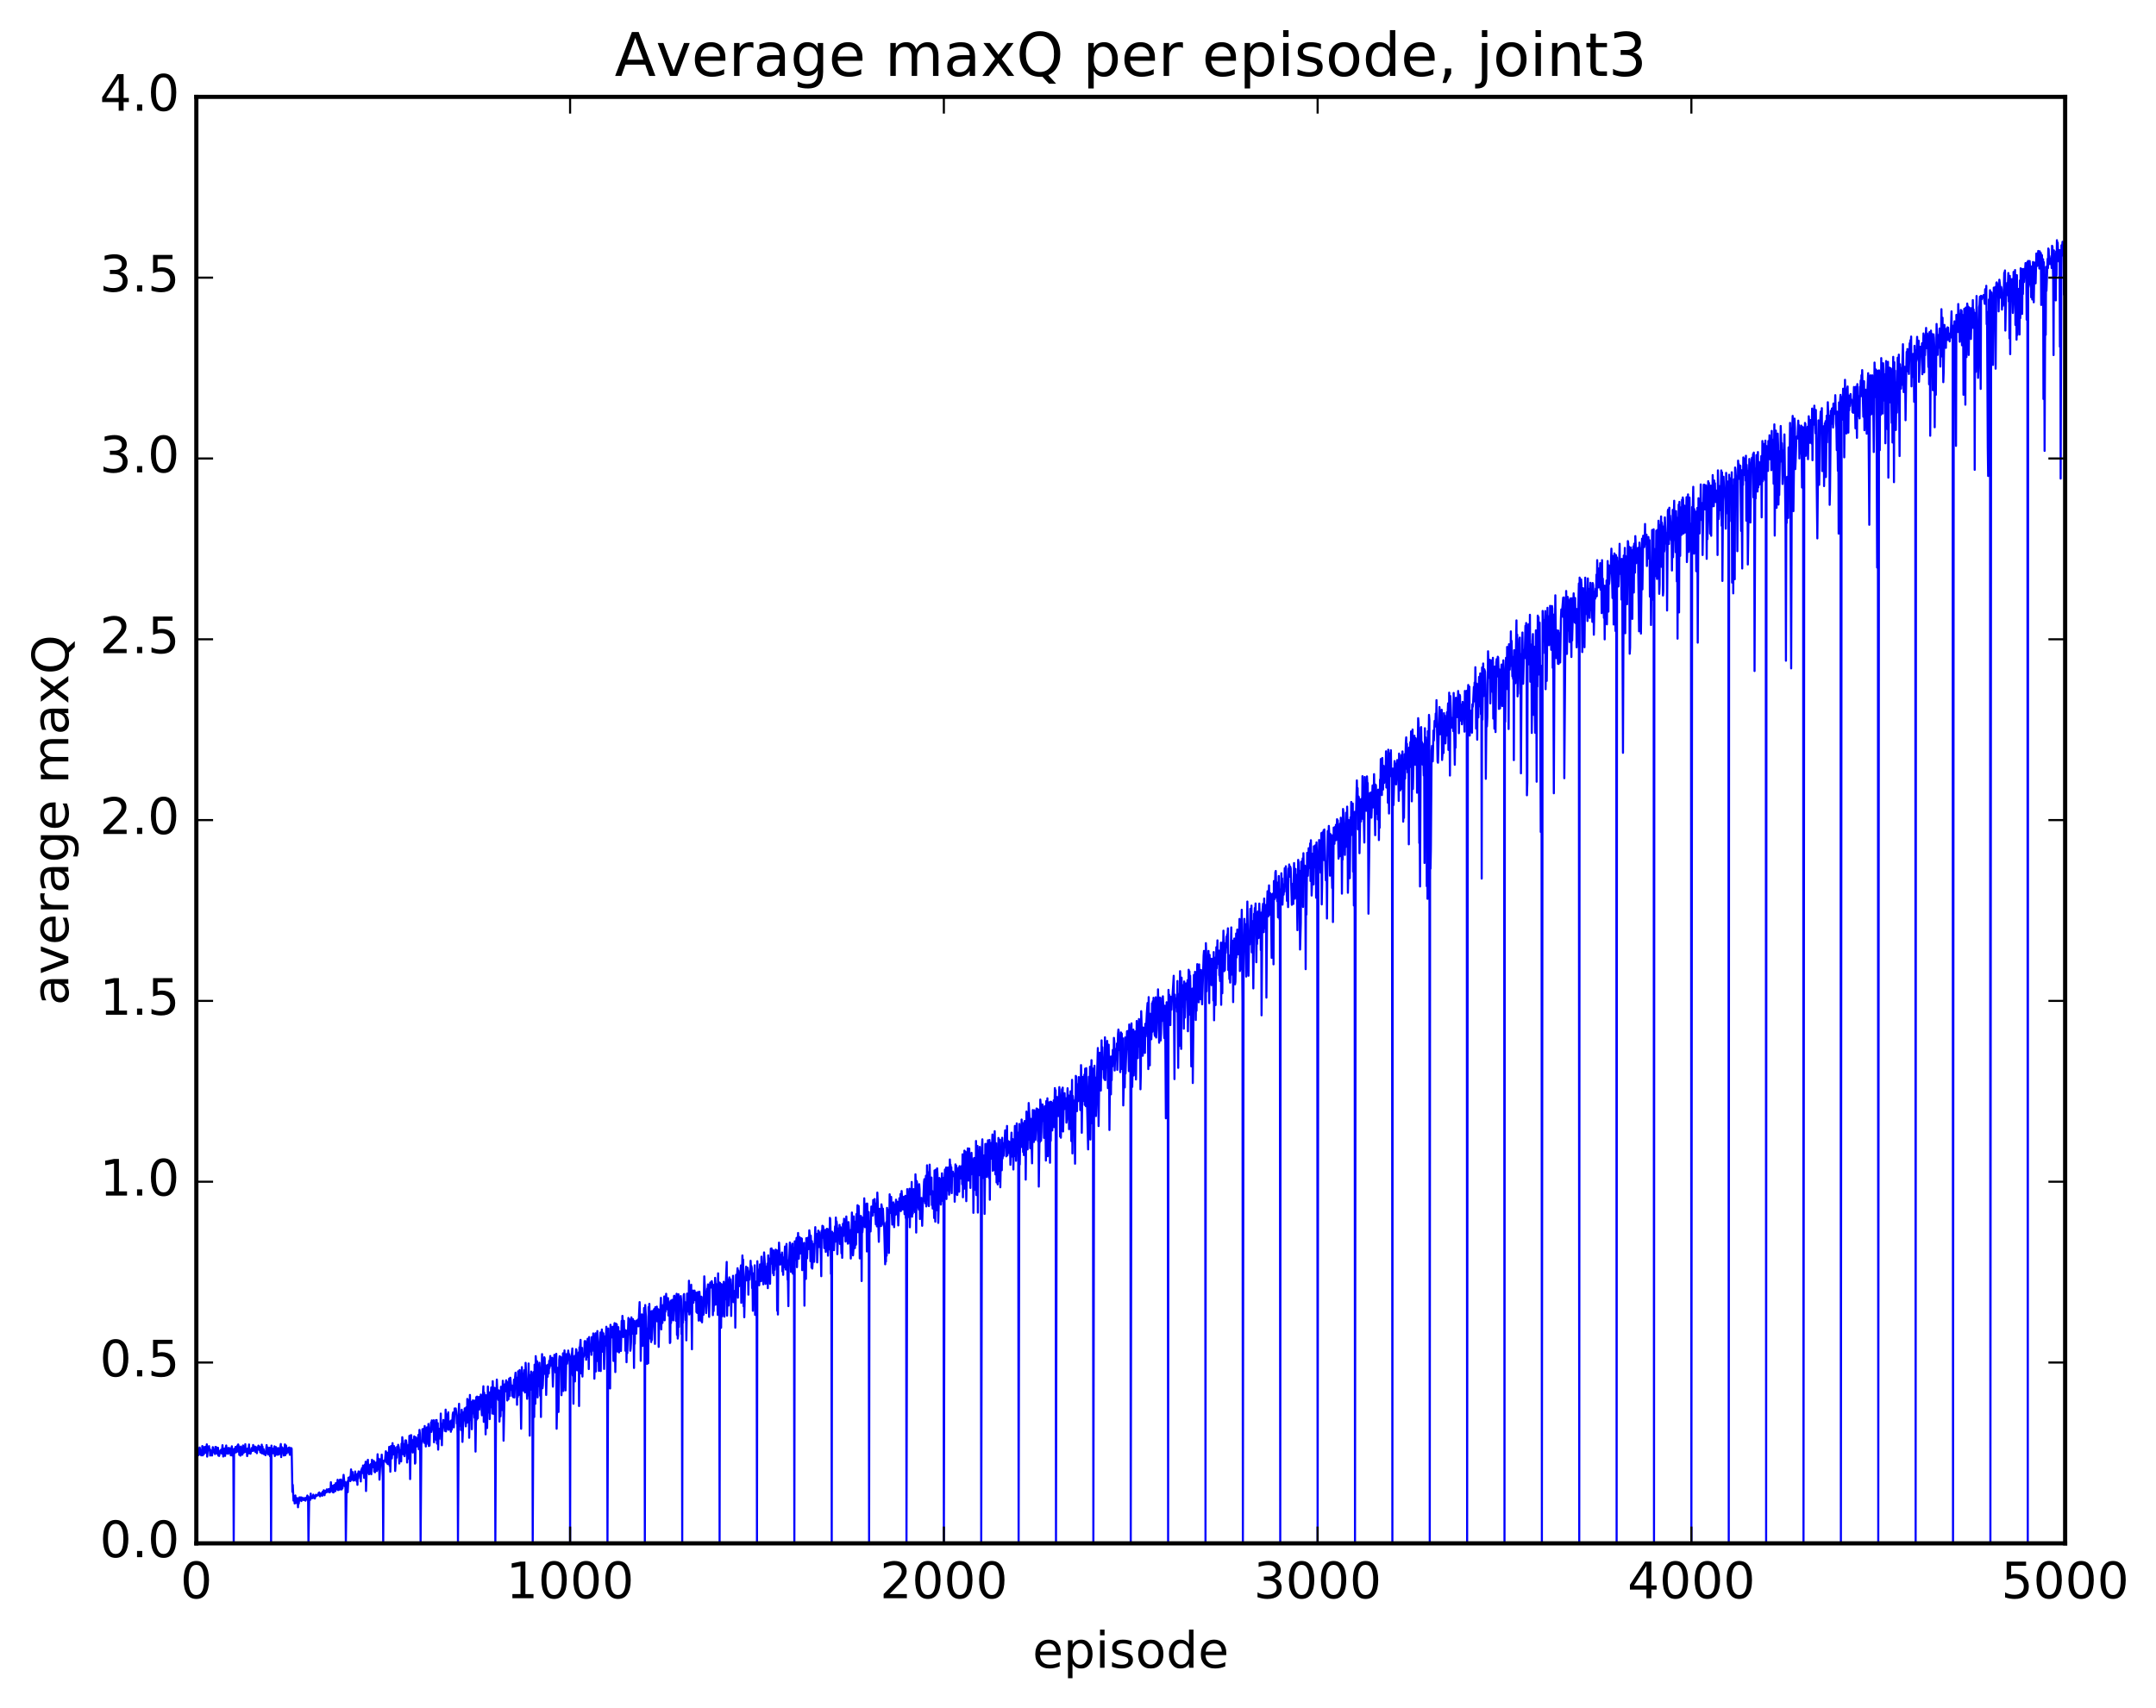 <?xml version="1.0" encoding="utf-8" standalone="no"?>
<!DOCTYPE svg PUBLIC "-//W3C//DTD SVG 1.1//EN"
  "http://www.w3.org/Graphics/SVG/1.1/DTD/svg11.dtd">
<!-- Created with matplotlib (http://matplotlib.org/) -->
<svg height="408pt" version="1.1" viewBox="0 0 515 408" width="515pt" xmlns="http://www.w3.org/2000/svg" xmlns:xlink="http://www.w3.org/1999/xlink">
 <defs>
  <style type="text/css">
*{stroke-linecap:butt;stroke-linejoin:round;stroke-miterlimit:100000;}
  </style>
 </defs>
 <g id="figure_1">
  <g id="patch_1">
   <path d="M 0 408.169 
L 515.768 408.169 
L 515.768 0 
L 0 0 
z
" style="fill:#ffffff;"/>
  </g>
  <g id="axes_1">
   <g id="patch_2">
    <path d="M 46.898 368.742 
L 493.298 368.742 
L 493.298 23.142 
L 46.898 23.142 
z
" style="fill:#ffffff;"/>
   </g>
   <g id="line2d_1">
    <path clip-path="url(#p436eee2587)" d="M 46.987 345.884 
L 47.076 348.133 
L 47.165 345.652 
L 47.255 347.61 
L 47.344 346.841 
L 47.433 347.669 
L 47.522 346.334 
L 47.612 347.47 
L 47.701 345.858 
L 48.058 347.724 
L 48.147 346.822 
L 48.237 347.531 
L 48.326 345.496 
L 48.415 347.729 
L 48.505 347.312 
L 48.594 345.732 
L 48.683 347.458 
L 48.772 347.196 
L 48.862 346.451 
L 48.951 346.716 
L 49.04 345.669 
L 49.219 347.114 
L 49.308 346.781 
L 49.397 345.093 
L 49.487 348.025 
L 49.665 345.9 
L 49.754 345.906 
L 49.844 346.521 
L 49.933 345.521 
L 50.022 346.563 
L 50.112 346.179 
L 50.201 347.767 
L 50.29 346.474 
L 50.469 347.167 
L 50.558 347.092 
L 50.647 347.763 
L 50.737 347.151 
L 50.826 345.757 
L 51.004 346.63 
L 51.094 347.004 
L 51.183 346.562 
L 51.361 347.41 
L 51.451 345.696 
L 51.54 347.203 
L 51.629 345.737 
L 51.719 347.125 
L 51.808 346.438 
L 51.897 347.343 
L 52.076 345.912 
L 52.165 347.776 
L 52.254 347.08 
L 52.344 347.871 
L 52.611 346.586 
L 52.701 346.686 
L 52.79 346.387 
L 52.969 347.278 
L 53.147 345.297 
L 53.326 348 
L 53.415 346.189 
L 53.504 346.884 
L 53.593 346.122 
L 53.683 346.644 
L 53.772 347.854 
L 53.951 345.768 
L 54.04 345.364 
L 54.129 347.244 
L 54.397 345.992 
L 54.486 347.353 
L 54.576 347.08 
L 54.665 345.945 
L 54.754 346.377 
L 54.843 346.045 
L 54.933 347.198 
L 55.022 346.071 
L 55.111 347.701 
L 55.379 345.555 
L 55.468 347.765 
L 55.558 347.589 
L 55.647 346.415 
L 55.736 346.54 
L 55.825 368.742 
L 55.915 346.158 
L 56.004 347.135 
L 56.093 347.162 
L 56.272 345.694 
L 56.45 346.975 
L 56.54 346.577 
L 56.718 345.373 
L 56.808 346.806 
L 56.897 345.113 
L 56.986 345.421 
L 57.075 346.068 
L 57.165 347.608 
L 57.254 346.071 
L 57.433 347.795 
L 57.522 345.623 
L 57.611 346.784 
L 57.79 346.108 
L 57.879 347.567 
L 57.968 347.287 
L 58.057 345.36 
L 58.236 347.069 
L 58.325 346.914 
L 58.415 345.695 
L 58.504 346.917 
L 58.593 345.056 
L 58.682 346.73 
L 58.772 346.451 
L 58.861 346.917 
L 58.95 346.475 
L 59.04 347.9 
L 59.129 346.089 
L 59.307 347.275 
L 59.486 345.124 
L 59.575 347.226 
L 59.754 346.457 
L 59.843 347.323 
L 60.111 345.975 
L 60.2 346.499 
L 60.289 346.121 
L 60.379 346.681 
L 60.468 345.248 
L 60.557 346.331 
L 60.647 345.805 
L 60.825 346.627 
L 60.914 345.617 
L 61.004 346.904 
L 61.182 345.784 
L 61.272 345.823 
L 61.361 347.206 
L 61.45 345.844 
L 61.539 346.072 
L 61.629 346.349 
L 61.718 345.399 
L 61.807 345.436 
L 61.986 346.472 
L 62.075 345.711 
L 62.164 346.969 
L 62.254 346.117 
L 62.343 347.091 
L 62.432 346.771 
L 62.522 345.17 
L 62.611 347.256 
L 62.7 345.631 
L 62.789 347.261 
L 62.968 346.244 
L 63.057 347.433 
L 63.146 347.205 
L 63.325 346.825 
L 63.414 347.69 
L 63.593 346.147 
L 63.682 345.269 
L 63.861 347.179 
L 63.95 345.85 
L 64.039 347.518 
L 64.396 345.899 
L 64.486 347.917 
L 64.664 346.597 
L 64.754 368.742 
L 64.843 345.388 
L 64.932 347.033 
L 65.021 347.194 
L 65.111 346.097 
L 65.289 347.251 
L 65.378 346.581 
L 65.468 346.981 
L 65.557 345.564 
L 65.646 347.883 
L 65.736 347.484 
L 65.825 347.416 
L 65.914 345.744 
L 66.003 346.143 
L 66.093 347.562 
L 66.182 346.112 
L 66.271 346.452 
L 66.361 347.575 
L 66.45 345.975 
L 66.628 347.494 
L 66.718 346.413 
L 66.807 346.536 
L 66.896 346.197 
L 67.075 345.015 
L 67.164 348.141 
L 67.343 345.79 
L 67.432 345.936 
L 67.521 346.806 
L 67.61 346.017 
L 67.789 347.762 
L 67.878 347.421 
L 68.057 345.101 
L 68.146 347.681 
L 68.325 345.37 
L 68.503 347.234 
L 68.593 346.135 
L 68.682 346.583 
L 68.771 346.046 
L 68.86 346.573 
L 68.95 345.893 
L 69.039 347.069 
L 69.128 345.851 
L 69.218 347.585 
L 69.307 346.669 
L 69.485 347.599 
L 69.575 345.984 
L 69.664 346.119 
L 69.842 356.439 
L 69.932 354.764 
L 70.11 358.54 
L 70.289 357.431 
L 70.378 359.204 
L 70.557 357.308 
L 70.646 359.142 
L 70.735 358.119 
L 70.825 358.202 
L 70.914 358.545 
L 71.003 357.92 
L 71.092 358.398 
L 71.182 360.13 
L 71.271 358.281 
L 71.36 359.266 
L 71.539 357.749 
L 71.717 358.393 
L 71.896 357.747 
L 71.985 358.644 
L 72.164 357.835 
L 72.342 358.284 
L 72.432 358.095 
L 72.521 358.409 
L 72.61 357.929 
L 72.699 358.134 
L 72.878 357.963 
L 72.967 358.554 
L 73.057 357.849 
L 73.146 357.952 
L 73.235 358.26 
L 73.414 357.317 
L 73.503 357.6 
L 73.592 357.533 
L 73.681 368.742 
L 73.86 357.769 
L 73.949 357.871 
L 74.039 357.802 
L 74.128 358.34 
L 74.217 356.863 
L 74.306 357.61 
L 74.396 357.547 
L 74.485 357.525 
L 74.574 357.97 
L 74.664 357.676 
L 74.753 357.923 
L 74.842 357.115 
L 75.199 358.035 
L 75.467 357.13 
L 75.646 357.41 
L 75.824 357.191 
L 75.913 357.149 
L 76.003 357.273 
L 76.092 356.745 
L 76.181 356.934 
L 76.271 356.582 
L 76.449 357.51 
L 76.628 356.994 
L 76.806 356.747 
L 76.896 356.722 
L 76.985 357.374 
L 77.074 356.412 
L 77.163 356.861 
L 77.253 356.766 
L 77.342 356.056 
L 77.521 357.244 
L 77.61 356.392 
L 77.699 356.738 
L 77.788 356.194 
L 77.878 356.279 
L 77.967 356.544 
L 78.056 355.847 
L 78.145 356.459 
L 78.324 355.996 
L 78.413 356.453 
L 78.503 355.785 
L 78.592 356.278 
L 78.681 356.144 
L 78.77 356.568 
L 78.86 355.645 
L 78.949 356.357 
L 79.038 354.145 
L 79.128 355.817 
L 79.217 355.059 
L 79.306 356.148 
L 79.395 355.012 
L 79.485 356.521 
L 79.574 354.958 
L 79.663 356.584 
L 79.753 356.164 
L 79.842 354.785 
L 80.02 356.255 
L 80.11 356.287 
L 80.199 354.367 
L 80.288 355.62 
L 80.377 354.797 
L 80.467 355.814 
L 80.645 353.55 
L 80.735 356.016 
L 80.824 355.416 
L 80.913 355.988 
L 81.181 353.555 
L 81.36 355.865 
L 81.449 353.503 
L 81.627 355.856 
L 81.717 355.2 
L 81.806 355.579 
L 82.074 352.378 
L 82.342 355.091 
L 82.431 354.074 
L 82.52 354.934 
L 82.609 368.742 
L 82.788 355.039 
L 82.877 354.851 
L 82.967 353.996 
L 83.056 356.529 
L 83.234 353.056 
L 83.324 353.439 
L 83.413 353.057 
L 83.502 353.519 
L 83.592 352.836 
L 83.681 353.889 
L 83.859 351.082 
L 84.038 353.591 
L 84.217 351.71 
L 84.306 353.365 
L 84.395 352.525 
L 84.484 353.754 
L 84.574 353.478 
L 84.663 353.672 
L 84.841 351.572 
L 84.931 352.763 
L 85.02 352.264 
L 85.199 353.953 
L 85.288 352.586 
L 85.377 354.76 
L 85.466 352.051 
L 85.556 353.226 
L 85.645 351.556 
L 85.734 352.562 
L 85.824 351.785 
L 85.913 352.445 
L 86.002 351.713 
L 86.181 353.958 
L 86.27 351.278 
L 86.359 351.894 
L 86.449 350.794 
L 86.538 351.121 
L 86.627 351.961 
L 86.716 350.146 
L 86.984 353.125 
L 87.073 352.216 
L 87.163 349.913 
L 87.252 352.211 
L 87.341 349.244 
L 87.431 356.247 
L 87.609 350.465 
L 87.877 348.784 
L 87.966 351.921 
L 88.056 349.912 
L 88.145 352.238 
L 88.234 351.608 
L 88.323 350.114 
L 88.413 351.711 
L 88.591 349.785 
L 88.681 352.241 
L 88.859 348.775 
L 88.948 349.323 
L 89.127 350.239 
L 89.216 350.61 
L 89.305 349.064 
L 89.395 351.596 
L 89.484 349.358 
L 89.573 351.772 
L 89.752 349.686 
L 89.93 349.442 
L 90.02 351.464 
L 90.198 347.456 
L 90.377 351.061 
L 90.466 348.543 
L 90.555 348.946 
L 90.645 353.53 
L 90.823 350.083 
L 91.002 348.535 
L 91.091 349.52 
L 91.18 347.549 
L 91.448 352.872 
L 91.537 368.742 
L 91.627 349.012 
L 91.716 349.204 
L 91.984 348.753 
L 92.162 346.743 
L 92.252 349.432 
L 92.43 347.053 
L 92.609 349.793 
L 92.787 347.794 
L 92.877 347.853 
L 92.966 345.694 
L 93.055 350.17 
L 93.145 345.972 
L 93.234 351.639 
L 93.412 345.483 
L 93.591 348.444 
L 93.68 347.439 
L 93.769 344.806 
L 93.859 347.352 
L 93.948 346.187 
L 94.037 347.497 
L 94.127 345.511 
L 94.216 346.388 
L 94.305 345.875 
L 94.394 351.457 
L 94.573 348.45 
L 94.662 348.207 
L 94.752 348.281 
L 94.841 345.698 
L 95.019 346.941 
L 95.109 345.2 
L 95.287 345.924 
L 95.377 349.669 
L 95.466 346.417 
L 95.644 348.045 
L 95.734 346.661 
L 95.823 349.169 
L 95.912 344.921 
L 96.001 347.449 
L 96.091 343.385 
L 96.448 347.548 
L 96.537 345.074 
L 96.626 347.921 
L 96.716 347.115 
L 96.805 344.148 
L 96.894 344.611 
L 96.984 344.14 
L 97.162 345.392 
L 97.251 349.432 
L 97.341 347.157 
L 97.43 348.548 
L 97.609 345.222 
L 97.698 347.351 
L 97.787 343.069 
L 97.876 345.563 
L 97.966 353.394 
L 98.144 342.893 
L 98.234 342.901 
L 98.323 344.85 
L 98.412 344.013 
L 98.501 344.564 
L 98.591 347.044 
L 98.769 345.198 
L 98.948 343.179 
L 99.037 343.374 
L 99.126 349.701 
L 99.216 349.504 
L 99.305 343.402 
L 99.394 345.406 
L 99.483 344.768 
L 99.573 345.597 
L 99.751 343.64 
L 99.841 344.439 
L 99.93 342.837 
L 100.019 346.243 
L 100.108 346.015 
L 100.198 341.637 
L 100.287 342.418 
L 100.376 348.49 
L 100.466 368.742 
L 100.644 345.041 
L 100.733 344.807 
L 100.823 344.092 
L 100.912 341.477 
L 101.09 344.318 
L 101.18 341.374 
L 101.358 344.74 
L 101.448 340.714 
L 101.715 345.599 
L 101.805 342.866 
L 101.894 345.018 
L 101.983 341.031 
L 102.073 341.94 
L 102.162 344.46 
L 102.251 343.296 
L 102.34 340.223 
L 102.43 345.485 
L 102.519 341.951 
L 102.608 345.405 
L 102.698 341.773 
L 102.787 342.084 
L 102.965 339.841 
L 103.055 342.114 
L 103.144 339.369 
L 103.233 340.444 
L 103.412 339.717 
L 103.501 341.658 
L 103.59 339.338 
L 103.68 344.607 
L 103.858 341.75 
L 103.947 343.797 
L 104.126 339.304 
L 104.215 344.042 
L 104.305 339.286 
L 104.394 344.914 
L 104.572 340.045 
L 104.662 346.361 
L 104.751 343.374 
L 104.84 343.775 
L 104.93 341.362 
L 105.019 342.796 
L 105.108 341.762 
L 105.197 342.904 
L 105.287 337.737 
L 105.376 343.878 
L 105.465 340.164 
L 105.554 345.305 
L 105.644 340.999 
L 105.733 341.939 
L 105.912 339.262 
L 106.09 340.952 
L 106.179 339.837 
L 106.358 341.94 
L 106.447 336.797 
L 106.537 341.989 
L 106.626 337.877 
L 106.804 341.432 
L 106.894 338.567 
L 106.983 340.173 
L 107.072 337.436 
L 107.162 341.612 
L 107.251 339.514 
L 107.34 339.977 
L 107.429 341.227 
L 107.519 339.696 
L 107.697 342.089 
L 107.786 339.384 
L 107.876 341.607 
L 107.965 341.056 
L 108.144 337.929 
L 108.233 337.474 
L 108.411 341.034 
L 108.59 336.515 
L 108.679 337.767 
L 108.858 336.515 
L 109.036 337.857 
L 109.126 340.123 
L 109.215 338.239 
L 109.304 343.094 
L 109.394 368.742 
L 109.572 337.154 
L 109.661 335.393 
L 109.751 340.677 
L 109.84 338.538 
L 109.929 340.639 
L 110.018 337.975 
L 110.108 341.666 
L 110.286 336.825 
L 110.465 344.501 
L 110.643 339.835 
L 110.733 337.399 
L 110.822 339.38 
L 110.911 338.497 
L 111.001 336.503 
L 111.268 340.796 
L 111.358 336.261 
L 111.536 339.937 
L 111.626 334.242 
L 111.715 337.197 
L 111.804 336.646 
L 111.893 334.5 
L 111.983 335.56 
L 112.072 343.519 
L 112.25 333.289 
L 112.34 337.697 
L 112.429 335.41 
L 112.518 339.301 
L 112.608 334.926 
L 112.697 341.474 
L 112.786 335.501 
L 112.875 336.799 
L 112.965 334.572 
L 113.143 337.718 
L 113.233 336.643 
L 113.322 338.716 
L 113.411 334.638 
L 113.59 346.827 
L 113.768 333.812 
L 113.858 339.192 
L 113.947 333.682 
L 114.036 334.187 
L 114.125 338.868 
L 114.215 334.296 
L 114.304 335.69 
L 114.393 333.761 
L 114.482 336.785 
L 114.572 333.891 
L 114.661 335.239 
L 114.75 335.019 
L 114.84 333.197 
L 115.107 338.143 
L 115.197 333.432 
L 115.286 335.208 
L 115.465 331.215 
L 115.554 339.714 
L 115.643 332.685 
L 115.732 333.377 
L 115.911 336.936 
L 116 342.708 
L 116.09 333.355 
L 116.179 336.567 
L 116.268 334.644 
L 116.357 341.193 
L 116.536 331.272 
L 116.625 335.958 
L 116.714 333.824 
L 116.804 337.5 
L 116.893 332.692 
L 116.982 339.058 
L 117.072 333.731 
L 117.161 334.281 
L 117.339 331.495 
L 117.429 336.26 
L 117.518 332.119 
L 117.607 337.738 
L 117.697 329.998 
L 117.964 337.832 
L 118.054 336.509 
L 118.143 331.589 
L 118.232 336.504 
L 118.322 368.742 
L 118.5 332.068 
L 118.589 333.084 
L 118.679 329.62 
L 118.857 334.085 
L 118.946 334.038 
L 119.036 334.481 
L 119.125 332.179 
L 119.214 332.312 
L 119.304 339.651 
L 119.482 333.092 
L 119.571 338.394 
L 119.661 331.333 
L 119.75 332.349 
L 119.839 333.292 
L 119.929 336.898 
L 120.107 329.899 
L 120.196 333.793 
L 120.286 344.217 
L 120.553 330.764 
L 120.643 332.517 
L 120.911 329.794 
L 121 331.922 
L 121.089 330.127 
L 121.178 334.619 
L 121.268 333.614 
L 121.357 333.336 
L 121.446 334.313 
L 121.625 329.391 
L 121.803 333.533 
L 121.893 329.176 
L 122.161 332.065 
L 122.339 331.052 
L 122.428 333.582 
L 122.518 333.063 
L 122.607 333.835 
L 122.785 329.615 
L 122.875 333.904 
L 123.053 328.894 
L 123.143 327.976 
L 123.232 330.642 
L 123.41 329.173 
L 123.5 335.638 
L 123.589 329.306 
L 123.678 333.756 
L 123.768 327.643 
L 123.857 328.944 
L 123.946 333.275 
L 124.125 327.341 
L 124.214 332.412 
L 124.303 330.485 
L 124.482 341.365 
L 124.66 326.637 
L 125.017 332.264 
L 125.107 328.212 
L 125.196 330.755 
L 125.285 327.351 
L 125.375 332.688 
L 125.464 331.371 
L 125.553 325.62 
L 125.821 331.89 
L 125.91 334.213 
L 126.089 329.874 
L 126.178 332.018 
L 126.267 325.773 
L 126.357 333.449 
L 126.446 328.773 
L 126.535 343.011 
L 126.625 328.55 
L 126.714 330.938 
L 126.803 332.045 
L 126.892 327.697 
L 127.071 331.153 
L 127.16 330.013 
L 127.249 368.742 
L 127.428 327.856 
L 127.517 327.786 
L 127.607 338.561 
L 127.696 326.053 
L 127.785 328.058 
L 127.874 335.407 
L 127.964 324.017 
L 128.053 325.18 
L 128.142 332.961 
L 128.321 325.267 
L 128.41 333.89 
L 128.589 326.108 
L 128.767 331.179 
L 128.857 325.592 
L 128.946 327.396 
L 129.035 333.482 
L 129.124 327.756 
L 129.214 338.553 
L 129.303 327.697 
L 129.392 327.935 
L 129.482 323.531 
L 129.571 331.691 
L 129.66 331.002 
L 129.839 326.075 
L 129.928 327.467 
L 130.017 324.284 
L 130.106 324.528 
L 130.196 328.28 
L 130.374 326.449 
L 130.464 333.29 
L 130.642 326.205 
L 130.821 328.944 
L 130.91 326.045 
L 131.089 328.149 
L 131.178 325.139 
L 131.267 326.835 
L 131.446 323.988 
L 131.535 326.292 
L 131.624 325.952 
L 131.714 325.224 
L 131.803 326.3 
L 131.892 324.416 
L 132.071 331.305 
L 132.249 324.597 
L 132.338 326.618 
L 132.428 323.708 
L 132.517 323.972 
L 132.696 327.928 
L 132.874 323.457 
L 132.963 341.362 
L 133.142 332.434 
L 133.231 326.805 
L 133.321 329.314 
L 133.41 337.353 
L 133.588 324.879 
L 133.678 324.04 
L 133.767 326.773 
L 133.946 324.214 
L 134.035 324.88 
L 134.124 333.344 
L 134.303 325.757 
L 134.392 328.062 
L 134.481 323.341 
L 134.57 332.343 
L 134.66 325.069 
L 134.749 331.466 
L 134.838 322.652 
L 134.928 325.369 
L 135.017 324.119 
L 135.106 332.192 
L 135.285 323.533 
L 135.374 324.147 
L 135.463 325.831 
L 135.731 322.682 
L 135.91 324.388 
L 135.999 323.56 
L 136.088 326.968 
L 136.178 368.742 
L 136.267 324.102 
L 136.356 327.899 
L 136.445 328.218 
L 136.624 323.386 
L 136.713 322.189 
L 136.802 328.67 
L 136.892 325.45 
L 136.981 335.383 
L 137.07 324.352 
L 137.16 325.279 
L 137.249 323.954 
L 137.338 330.056 
L 137.427 324.1 
L 137.517 324.421 
L 137.606 322.35 
L 137.695 322.551 
L 137.874 327.407 
L 138.052 324.941 
L 138.142 326.67 
L 138.231 323.107 
L 138.32 335.935 
L 138.41 321.922 
L 138.499 322.461 
L 138.677 320.127 
L 138.856 328.173 
L 139.034 322.052 
L 139.124 328.899 
L 139.302 323.538 
L 139.392 324.241 
L 139.481 323.954 
L 139.57 323.068 
L 139.659 320.431 
L 139.749 322.291 
L 139.838 320.424 
L 139.927 321.517 
L 140.017 324.888 
L 140.106 323.61 
L 140.195 324.23 
L 140.284 324.178 
L 140.374 319.858 
L 140.463 323.66 
L 140.552 321.138 
L 140.642 327.1 
L 140.731 319.457 
L 140.909 322.818 
L 140.999 322.284 
L 141.088 322.909 
L 141.177 321.519 
L 141.266 323.712 
L 141.356 319.473 
L 141.445 320.169 
L 141.624 322.407 
L 141.713 318.592 
L 141.802 322.815 
L 141.891 319.409 
L 141.981 329.407 
L 142.159 320.214 
L 142.249 318.563 
L 142.338 327.67 
L 142.516 319.715 
L 142.606 319.242 
L 142.695 318.022 
L 142.874 325.254 
L 142.963 321.852 
L 143.052 327.54 
L 143.231 321.091 
L 143.409 318.364 
L 143.498 327.581 
L 143.588 318.341 
L 143.677 321.709 
L 143.766 317.652 
L 143.856 322.957 
L 143.945 318.383 
L 144.034 318.867 
L 144.123 318.586 
L 144.302 327.081 
L 144.391 324.042 
L 144.57 319.256 
L 144.659 321.496 
L 144.838 316.992 
L 145.016 320.285 
L 145.106 368.742 
L 145.284 317.416 
L 145.373 326.491 
L 145.463 325.788 
L 145.552 321.033 
L 145.73 331.739 
L 145.82 316.53 
L 145.909 317.157 
L 145.998 319.573 
L 146.088 319.305 
L 146.355 317.007 
L 146.534 325.166 
L 146.713 316.987 
L 146.802 316.131 
L 146.98 327.822 
L 147.159 316.261 
L 147.248 318.044 
L 147.338 316.456 
L 147.516 322.919 
L 147.695 317.085 
L 147.873 323.133 
L 147.962 318.083 
L 148.32 322.779 
L 148.498 315.589 
L 148.587 319.178 
L 148.677 314.402 
L 148.855 319.46 
L 149.034 315.573 
L 149.123 318.967 
L 149.212 317.664 
L 149.302 317.846 
L 149.391 322.729 
L 149.48 321.39 
L 149.57 317.91 
L 149.659 325.469 
L 149.748 318.019 
L 149.837 323.317 
L 150.105 314.883 
L 150.194 316.641 
L 150.284 318.791 
L 150.373 315.227 
L 150.462 316.699 
L 150.552 322.728 
L 150.641 322.21 
L 150.73 320.791 
L 150.819 314.752 
L 150.998 318.664 
L 151.177 315.164 
L 151.266 315.727 
L 151.355 318.618 
L 151.444 326.843 
L 151.534 315.588 
L 151.623 321.059 
L 151.712 315.904 
L 151.802 316.045 
L 151.98 318.64 
L 152.069 315.508 
L 152.159 316.93 
L 152.248 316.522 
L 152.426 315.251 
L 152.516 316.887 
L 152.784 311.11 
L 152.873 315.185 
L 152.962 314.178 
L 153.051 325.137 
L 153.23 314.881 
L 153.319 314.033 
L 153.409 315.481 
L 153.498 321.567 
L 153.676 315.88 
L 153.766 316.094 
L 153.855 312.51 
L 153.944 313.076 
L 154.034 368.742 
L 154.123 311.809 
L 154.212 313.479 
L 154.301 314.593 
L 154.48 321.889 
L 154.569 325.875 
L 154.748 317.401 
L 154.837 325.708 
L 154.926 312.292 
L 155.016 313.759 
L 155.105 311.525 
L 155.283 319.791 
L 155.373 317.367 
L 155.551 320.659 
L 155.641 313.267 
L 155.73 320.162 
L 155.998 313.277 
L 156.087 313.081 
L 156.176 314.999 
L 156.266 312.762 
L 156.444 321.091 
L 156.533 312.328 
L 156.712 315.585 
L 156.801 315.389 
L 156.89 312.184 
L 156.98 315.71 
L 157.069 315.67 
L 157.158 312.769 
L 157.248 312.852 
L 157.337 321.808 
L 157.515 312.938 
L 157.694 313.675 
L 157.873 310.085 
L 157.962 317.628 
L 158.051 311.862 
L 158.23 316.089 
L 158.498 311.707 
L 158.587 311.743 
L 158.676 309.748 
L 158.765 315.45 
L 158.855 312.558 
L 158.944 313.4 
L 159.122 309.121 
L 159.212 311.905 
L 159.301 310.53 
L 159.39 312.83 
L 159.569 310.146 
L 159.658 314.309 
L 159.747 311.115 
L 159.926 312.753 
L 160.015 320.885 
L 160.105 320.744 
L 160.194 310.775 
L 160.283 316.106 
L 160.551 310.566 
L 160.819 315.466 
L 160.997 309.647 
L 161.087 309.583 
L 161.265 311.608 
L 161.354 311.258 
L 161.444 315.558 
L 161.622 309.116 
L 161.712 318.955 
L 161.801 313.006 
L 161.89 319.826 
L 161.979 319.024 
L 162.069 309.241 
L 162.158 317.049 
L 162.247 311.453 
L 162.337 312.359 
L 162.604 309.656 
L 162.694 310.456 
L 162.783 318.728 
L 162.872 315.103 
L 162.962 368.742 
L 163.051 313.944 
L 163.14 316.06 
L 163.319 309.419 
L 163.408 309.17 
L 163.497 312.748 
L 163.586 311.101 
L 163.676 311.136 
L 163.765 315.398 
L 163.854 311.293 
L 163.944 320.246 
L 164.122 309.074 
L 164.211 312.15 
L 164.39 310.244 
L 164.479 313.399 
L 164.569 306.002 
L 164.658 314.065 
L 164.836 311.054 
L 164.926 313.569 
L 165.104 306.957 
L 165.283 322.38 
L 165.372 309.366 
L 165.461 310.782 
L 165.551 308.344 
L 165.64 311.27 
L 165.908 308.357 
L 166.086 310.617 
L 166.176 310.603 
L 166.265 308.846 
L 166.354 313.476 
L 166.443 309.682 
L 166.533 313.694 
L 166.711 308.703 
L 166.89 315.522 
L 166.979 315.148 
L 167.068 308.637 
L 167.158 310.041 
L 167.247 311.729 
L 167.336 310.192 
L 167.425 315.602 
L 167.515 309.805 
L 167.604 309.885 
L 167.693 315.947 
L 167.872 311.38 
L 167.961 310.845 
L 168.05 314.115 
L 168.229 304.951 
L 168.497 310.188 
L 168.675 313.731 
L 168.854 309.61 
L 168.943 307.891 
L 169.033 307.969 
L 169.122 306.876 
L 169.39 314.634 
L 169.568 307.233 
L 169.657 306.427 
L 169.747 306.536 
L 169.836 307.634 
L 169.925 307.355 
L 170.015 306.095 
L 170.193 307.098 
L 170.282 314.22 
L 170.372 306.979 
L 170.461 313.262 
L 170.64 307.371 
L 170.729 311.783 
L 170.818 305.311 
L 170.907 306.667 
L 170.997 306.72 
L 171.175 311.691 
L 171.354 306.872 
L 171.443 314.157 
L 171.532 304.23 
L 171.622 310.563 
L 171.711 306.35 
L 171.8 309.39 
L 171.889 368.742 
L 171.979 306.499 
L 172.068 307.584 
L 172.157 309.903 
L 172.247 317.235 
L 172.336 306.806 
L 172.425 308.582 
L 172.514 314.506 
L 172.872 306.255 
L 172.961 308.234 
L 173.05 314.58 
L 173.139 308.379 
L 173.229 310.497 
L 173.586 301.508 
L 173.675 314.336 
L 173.854 305.687 
L 173.943 307.08 
L 174.032 311.928 
L 174.211 305.193 
L 174.3 309.759 
L 174.479 305.667 
L 174.568 308.311 
L 174.657 314.418 
L 174.746 308.842 
L 174.836 310.634 
L 174.925 309.798 
L 175.104 304.819 
L 175.193 311.118 
L 175.282 310.732 
L 175.461 308.629 
L 175.55 308.427 
L 175.639 317.216 
L 175.818 304.603 
L 175.907 304.742 
L 175.996 305.621 
L 176.175 303.015 
L 176.264 310.047 
L 176.353 303.543 
L 176.443 304.453 
L 176.532 307.32 
L 176.711 304.082 
L 176.8 305.365 
L 176.978 302.338 
L 177.068 311.281 
L 177.157 303.979 
L 177.246 304.269 
L 177.336 299.961 
L 177.425 303.347 
L 177.514 300.961 
L 177.603 312.083 
L 177.693 306.698 
L 177.782 314.729 
L 177.961 306.223 
L 178.228 302.634 
L 178.318 305.916 
L 178.407 304.342 
L 178.496 305.837 
L 178.585 302.896 
L 178.675 303.668 
L 178.764 309.328 
L 178.853 303.777 
L 178.943 304.225 
L 179.032 305.74 
L 179.121 303.845 
L 179.21 304.438 
L 179.3 301.231 
L 179.389 303.389 
L 179.478 302.471 
L 179.568 302.965 
L 179.657 307.764 
L 179.746 305.428 
L 179.835 313.183 
L 179.925 304.233 
L 180.014 305.227 
L 180.103 307.879 
L 180.282 302.311 
L 180.371 314.172 
L 180.46 313.865 
L 180.55 308.142 
L 180.639 310.14 
L 180.728 306.183 
L 180.817 368.742 
L 180.907 301.334 
L 180.996 305.767 
L 181.085 303.334 
L 181.175 306.28 
L 181.264 304.916 
L 181.353 307.093 
L 181.532 302.099 
L 181.621 303.797 
L 181.71 302.891 
L 181.8 306.109 
L 181.889 300.249 
L 182.067 304.861 
L 182.157 302.584 
L 182.246 302.984 
L 182.335 306.863 
L 182.514 299.236 
L 182.692 301.826 
L 182.871 306.761 
L 182.96 306.206 
L 183.139 302.593 
L 183.228 304.195 
L 183.317 301.902 
L 183.407 307.778 
L 183.496 299.934 
L 183.585 304.711 
L 183.674 300.695 
L 183.764 304.597 
L 183.853 301.161 
L 183.942 306.727 
L 184.121 298.336 
L 184.21 301.073 
L 184.299 298.277 
L 184.478 301.982 
L 184.567 301.002 
L 184.657 304.236 
L 184.746 298.73 
L 184.835 304.682 
L 184.924 299.782 
L 185.014 303.404 
L 185.281 298.577 
L 185.371 302.38 
L 185.46 301.736 
L 185.549 298.721 
L 185.639 313.171 
L 185.728 305.943 
L 185.817 314.075 
L 185.906 301.212 
L 185.996 301.825 
L 186.085 296.891 
L 186.353 302.143 
L 186.442 300.409 
L 186.531 300.787 
L 186.621 299.772 
L 186.71 301.716 
L 186.799 299.258 
L 186.889 303.76 
L 186.978 301.046 
L 187.067 304.595 
L 187.156 300.437 
L 187.246 302.824 
L 187.513 297.828 
L 187.603 298.869 
L 187.692 303.319 
L 187.871 297.2 
L 188.138 305.702 
L 188.228 305.991 
L 188.317 312.067 
L 188.406 301.098 
L 188.496 301.682 
L 188.674 296.871 
L 188.763 297.376 
L 188.942 303.897 
L 189.121 298.242 
L 189.21 299.221 
L 189.299 297.136 
L 189.388 304.322 
L 189.567 298.147 
L 189.656 299.447 
L 189.745 368.742 
L 189.835 296.593 
L 189.924 298.64 
L 190.013 301.063 
L 190.192 296.567 
L 190.281 295.753 
L 190.37 302.763 
L 190.638 294.591 
L 190.817 300.737 
L 190.995 295.575 
L 191.174 299.495 
L 191.263 298.702 
L 191.353 295.826 
L 191.442 297.748 
L 191.531 295.944 
L 191.62 303.47 
L 191.799 298.451 
L 191.888 299.228 
L 192.067 296.951 
L 192.156 311.963 
L 192.245 300.3 
L 192.335 301.921 
L 192.424 298.218 
L 192.513 305.557 
L 192.602 295.83 
L 192.692 297.057 
L 192.781 300.65 
L 192.96 295.735 
L 193.049 296.621 
L 193.138 298.449 
L 193.227 297.77 
L 193.317 293.953 
L 193.495 295.772 
L 193.585 301.329 
L 193.674 295.232 
L 193.763 297.037 
L 193.852 302.877 
L 193.942 296.549 
L 194.031 303.096 
L 194.12 301.488 
L 194.209 297.21 
L 194.477 301.477 
L 194.745 293.195 
L 194.834 296.967 
L 194.924 294.966 
L 195.013 296.301 
L 195.102 294.829 
L 195.192 301.621 
L 195.459 294.022 
L 195.549 294.141 
L 195.638 297.951 
L 195.727 294.432 
L 195.817 296.279 
L 195.906 295.517 
L 195.995 296.581 
L 196.174 304.917 
L 196.263 294.055 
L 196.352 295.801 
L 196.441 292.869 
L 196.531 293.132 
L 196.62 292.995 
L 196.709 293.925 
L 196.888 298.218 
L 196.977 294.182 
L 197.066 295.538 
L 197.156 293.863 
L 197.245 299.105 
L 197.513 293.592 
L 197.602 294.663 
L 197.691 293.641 
L 197.781 300.01 
L 198.049 293.766 
L 198.138 298.498 
L 198.227 290.984 
L 198.316 291.215 
L 198.406 294.666 
L 198.495 304.361 
L 198.584 298.988 
L 198.673 368.742 
L 198.763 294.298 
L 198.852 295.981 
L 199.031 294.656 
L 199.209 298.706 
L 199.388 294.749 
L 199.477 293.014 
L 199.566 296.661 
L 199.656 290.902 
L 199.745 295.657 
L 199.834 291.842 
L 199.923 292.72 
L 200.013 299.653 
L 200.191 294.156 
L 200.281 294.18 
L 200.37 293.468 
L 200.459 294.846 
L 200.548 292.661 
L 200.638 297.216 
L 200.727 296.622 
L 200.816 293.214 
L 200.995 299.451 
L 201.084 294.594 
L 201.173 300.531 
L 201.352 292.391 
L 201.441 295.343 
L 201.62 291.191 
L 201.709 291.93 
L 201.798 294.536 
L 201.888 292.035 
L 201.977 296.634 
L 202.066 296.368 
L 202.155 290.652 
L 202.245 292.935 
L 202.334 292.026 
L 202.513 297.15 
L 202.691 291.992 
L 203.048 297.192 
L 203.137 297.034 
L 203.227 300.699 
L 203.316 293.798 
L 203.405 294.694 
L 203.495 289.707 
L 203.762 299.942 
L 203.852 298.69 
L 203.941 290.634 
L 204.03 297.397 
L 204.12 294.68 
L 204.209 298.201 
L 204.298 291.879 
L 204.387 297.493 
L 204.477 297.27 
L 204.566 290.086 
L 204.655 291.587 
L 204.745 290.675 
L 204.834 287.957 
L 204.923 294.414 
L 205.102 288.155 
L 205.28 293.095 
L 205.369 300.665 
L 205.637 290.515 
L 205.727 293.783 
L 205.816 306.074 
L 205.905 290.87 
L 205.994 294.445 
L 206.173 292.393 
L 206.262 292.478 
L 206.352 291.675 
L 206.441 286.308 
L 206.619 293.203 
L 206.798 290.55 
L 206.887 292.867 
L 206.977 287.58 
L 207.066 299.011 
L 207.155 287.562 
L 207.334 295.169 
L 207.512 289.582 
L 207.601 368.742 
L 207.691 292.909 
L 207.78 293.202 
L 207.869 291.781 
L 207.959 294.227 
L 208.137 288.27 
L 208.226 290.097 
L 208.316 289.91 
L 208.405 289.688 
L 208.494 290.447 
L 208.584 286.706 
L 208.673 286.863 
L 208.762 289.584 
L 208.851 289.126 
L 208.941 286.476 
L 209.209 292.529 
L 209.298 287.561 
L 209.476 293.015 
L 209.566 284.939 
L 209.655 287.073 
L 209.923 296.706 
L 210.101 288.813 
L 210.191 291.123 
L 210.28 289.719 
L 210.458 292.945 
L 210.548 287.751 
L 210.637 288.34 
L 210.726 289.052 
L 210.816 292.435 
L 210.905 288.794 
L 211.083 292.845 
L 211.173 292.246 
L 211.441 302.069 
L 211.53 299.458 
L 211.619 301.418 
L 211.708 291.999 
L 211.798 300.016 
L 211.887 288.594 
L 211.976 294.239 
L 212.155 289.079 
L 212.244 292.063 
L 212.333 299.361 
L 212.512 285.353 
L 212.78 289.797 
L 212.869 285.968 
L 213.137 292.583 
L 213.226 288.582 
L 213.315 291.755 
L 213.405 287.272 
L 213.583 293.198 
L 213.762 288.201 
L 213.851 287.687 
L 213.94 290.231 
L 214.03 286.633 
L 214.208 290.076 
L 214.387 287.143 
L 214.565 292.788 
L 214.833 286.291 
L 214.922 286.267 
L 215.012 289.043 
L 215.101 285.285 
L 215.19 289.357 
L 215.369 284.561 
L 215.637 288.971 
L 215.726 288.349 
L 215.905 285.929 
L 216.083 290.106 
L 216.262 285.715 
L 216.351 291.005 
L 216.44 286.778 
L 216.53 368.742 
L 216.708 284.12 
L 216.797 290.905 
L 216.887 284.687 
L 216.976 286.241 
L 217.065 285.714 
L 217.154 290.43 
L 217.244 284.023 
L 217.333 293.225 
L 217.512 284.078 
L 217.601 288.373 
L 217.69 286.952 
L 217.779 282.403 
L 217.869 290.698 
L 217.958 285.045 
L 218.047 289.963 
L 218.226 284.116 
L 218.315 288.895 
L 218.404 288.186 
L 218.494 285.847 
L 218.583 289.621 
L 218.672 280.571 
L 218.762 282.749 
L 218.851 294.492 
L 218.94 282.145 
L 219.029 282.411 
L 219.297 288.53 
L 219.386 287.406 
L 219.476 289.007 
L 219.565 282.935 
L 219.654 284.204 
L 219.744 291.253 
L 219.922 286.26 
L 220.011 290.099 
L 220.101 286.224 
L 220.279 292.874 
L 220.458 286.45 
L 220.547 286.991 
L 220.726 282.341 
L 220.815 281.733 
L 220.994 287.471 
L 221.172 280.915 
L 221.261 288.243 
L 221.351 287.853 
L 221.44 278.421 
L 221.529 286.649 
L 221.618 283.339 
L 221.708 284.349 
L 221.797 280.086 
L 221.886 288.173 
L 222.065 278.261 
L 222.243 285.36 
L 222.422 285.147 
L 222.511 281.349 
L 222.601 287.924 
L 222.69 284.548 
L 222.779 288.748 
L 222.958 286.338 
L 223.047 286.392 
L 223.136 291.009 
L 223.226 279.662 
L 223.404 291.883 
L 223.493 279.497 
L 223.583 282.082 
L 223.672 289.17 
L 223.85 279.142 
L 223.94 280.645 
L 224.118 292.178 
L 224.386 281.448 
L 224.475 283.539 
L 224.565 281.684 
L 224.743 287.803 
L 225.011 280.33 
L 225.19 286.946 
L 225.279 281.424 
L 225.368 288.905 
L 225.458 368.742 
L 225.636 281.302 
L 225.725 279.436 
L 225.815 284.282 
L 225.993 278.94 
L 226.082 286.472 
L 226.172 279.497 
L 226.261 283.368 
L 226.35 283.296 
L 226.44 278.93 
L 226.529 284.469 
L 226.618 283.85 
L 226.707 285.451 
L 226.797 284.524 
L 226.886 277.026 
L 226.975 279.001 
L 227.065 278.298 
L 227.154 281.42 
L 227.243 278.892 
L 227.332 285.079 
L 227.422 280.192 
L 227.511 280.809 
L 227.6 279.937 
L 227.779 281.03 
L 227.957 280.455 
L 228.047 287.117 
L 228.225 278.203 
L 228.314 279.971 
L 228.404 278.512 
L 228.582 285.442 
L 228.672 285.52 
L 228.939 279.027 
L 229.118 284.733 
L 229.207 278.612 
L 229.297 278.944 
L 229.386 281.479 
L 229.475 279.615 
L 229.564 281.59 
L 229.743 278.56 
L 229.832 282.951 
L 229.922 275.795 
L 230.011 286.058 
L 230.1 277.266 
L 230.279 284.035 
L 230.368 274.912 
L 230.457 283.553 
L 230.546 282.288 
L 230.636 275.167 
L 230.814 286.991 
L 230.993 276.593 
L 231.082 277.132 
L 231.171 274.378 
L 231.35 282.074 
L 231.439 281.752 
L 231.529 274.426 
L 231.618 280.638 
L 231.707 278.271 
L 231.796 283.828 
L 231.886 278.184 
L 231.975 280.618 
L 232.064 275.438 
L 232.154 278.649 
L 232.243 278.104 
L 232.332 280.118 
L 232.421 276.98 
L 232.511 289.785 
L 232.689 276.658 
L 232.778 284.112 
L 232.868 278.641 
L 233.046 284.337 
L 233.136 272.608 
L 233.225 285.534 
L 233.493 273.788 
L 233.582 289.722 
L 233.671 276.105 
L 233.761 278.844 
L 233.85 274.883 
L 233.939 280.794 
L 234.028 274.028 
L 234.118 277.21 
L 234.207 277.122 
L 234.296 278.061 
L 234.386 368.742 
L 234.564 274.248 
L 234.653 272.215 
L 234.743 281.475 
L 234.832 277.295 
L 234.921 281.11 
L 235.01 276.063 
L 235.1 277.973 
L 235.189 290.036 
L 235.368 273.314 
L 235.546 275.041 
L 235.635 273.316 
L 235.725 281.19 
L 235.993 272.451 
L 236.26 281.458 
L 236.35 272.366 
L 236.439 286.647 
L 236.528 275.23 
L 236.618 275.461 
L 236.707 273.078 
L 236.796 276.836 
L 236.885 276.583 
L 237.064 271.058 
L 237.153 279.73 
L 237.242 277.098 
L 237.332 279.563 
L 237.421 277.383 
L 237.51 278.534 
L 237.6 270.271 
L 237.778 280.602 
L 237.957 273.147 
L 238.046 282.517 
L 238.225 275.38 
L 238.314 282.984 
L 238.403 281.306 
L 238.492 271.881 
L 238.671 282.19 
L 238.76 280.716 
L 238.85 272.305 
L 238.939 283.673 
L 239.117 274.788 
L 239.296 279.597 
L 239.385 271.844 
L 239.474 276.807 
L 239.564 275.996 
L 239.653 275.733 
L 239.742 276.14 
L 239.832 273.104 
L 239.921 274.117 
L 240.099 270.072 
L 240.189 270.207 
L 240.367 276.278 
L 240.546 269.015 
L 240.635 276.054 
L 240.814 272.612 
L 240.992 275.483 
L 241.082 272.787 
L 241.171 274.482 
L 241.26 273.797 
L 241.349 278.307 
L 241.617 270.621 
L 241.706 276.331 
L 241.885 272.145 
L 241.974 273.971 
L 242.064 279.421 
L 242.153 273.651 
L 242.242 276.272 
L 242.331 274.927 
L 242.421 269.014 
L 242.51 271.57 
L 242.599 269.717 
L 242.689 277.346 
L 242.867 268.404 
L 242.956 272.004 
L 243.046 270.57 
L 243.135 273.074 
L 243.224 272.692 
L 243.314 368.742 
L 243.492 268.549 
L 243.581 278.242 
L 243.76 269.047 
L 243.938 274.057 
L 244.028 267.491 
L 244.206 273.651 
L 244.296 268.336 
L 244.385 275.24 
L 244.474 269.922 
L 244.563 275.98 
L 244.742 267.847 
L 244.831 271.026 
L 244.921 268.862 
L 245.01 281.843 
L 245.188 265.588 
L 245.367 267.701 
L 245.456 274.626 
L 245.546 268.988 
L 245.635 272.332 
L 245.724 263.539 
L 245.903 266.757 
L 246.081 274.343 
L 246.17 272.926 
L 246.26 267.316 
L 246.528 277.95 
L 246.706 265.213 
L 246.795 269.616 
L 246.885 269.376 
L 246.974 272.837 
L 247.063 265.283 
L 247.331 272.326 
L 247.599 264.846 
L 247.688 266.672 
L 247.778 264.947 
L 247.867 267.253 
L 247.956 272.671 
L 248.045 265.12 
L 248.135 283.509 
L 248.313 270.989 
L 248.402 272.876 
L 248.492 262.716 
L 248.581 263.754 
L 248.67 272.546 
L 248.76 270.46 
L 248.849 265.418 
L 248.938 267.864 
L 249.027 263.879 
L 249.117 267.115 
L 249.206 265.123 
L 249.295 265.382 
L 249.385 271.873 
L 249.474 270.571 
L 249.563 264.308 
L 249.742 268.957 
L 249.831 277.29 
L 249.92 263.085 
L 250.01 268.902 
L 250.188 262.415 
L 250.277 276.262 
L 250.367 263.376 
L 250.456 266.129 
L 250.545 263.388 
L 250.634 266.014 
L 250.724 265.009 
L 250.813 277.812 
L 250.902 263.234 
L 250.992 272.562 
L 251.081 263.248 
L 251.17 268.307 
L 251.259 263.5 
L 251.349 270.098 
L 251.527 265.779 
L 251.617 266.791 
L 251.706 262.899 
L 251.795 269.296 
L 251.974 259.97 
L 252.063 265.626 
L 252.152 260.496 
L 252.242 368.742 
L 252.42 267.061 
L 252.509 262.104 
L 252.599 262.492 
L 252.777 266.66 
L 253.045 259.738 
L 253.134 261.511 
L 253.224 271.543 
L 253.313 264.372 
L 253.402 271.833 
L 253.67 260.233 
L 253.759 268.558 
L 253.849 259.858 
L 253.938 270.345 
L 254.116 263.109 
L 254.206 265.034 
L 254.295 261.199 
L 254.384 264.891 
L 254.474 262.806 
L 254.563 263.115 
L 254.652 262.397 
L 254.741 268.23 
L 254.831 267.497 
L 255.009 260.011 
L 255.098 263 
L 255.188 261.667 
L 255.277 261.84 
L 255.366 269.788 
L 255.456 268.124 
L 255.545 264.125 
L 255.634 267.857 
L 255.723 260.745 
L 255.902 272.634 
L 256.081 258.005 
L 256.17 275.589 
L 256.259 261.833 
L 256.348 262.741 
L 256.438 263.224 
L 256.527 262.93 
L 256.616 265.053 
L 256.795 278.042 
L 256.973 257.055 
L 257.063 257.264 
L 257.241 265.501 
L 257.33 259.062 
L 257.509 263.11 
L 257.598 262.258 
L 257.688 257.331 
L 257.777 257.558 
L 257.866 262.685 
L 257.955 260.232 
L 258.045 265.228 
L 258.134 264.776 
L 258.223 254.484 
L 258.313 258.41 
L 258.402 270.648 
L 258.58 257.288 
L 258.67 261.971 
L 258.759 263.058 
L 259.027 256.74 
L 259.116 263.998 
L 259.205 255.336 
L 259.384 264.304 
L 259.473 255.214 
L 259.92 274.621 
L 260.098 257.273 
L 260.187 267.052 
L 260.366 254.878 
L 260.455 272.271 
L 260.634 257.216 
L 260.723 253.302 
L 260.812 268.377 
L 260.902 255.199 
L 260.991 256.28 
L 261.08 265.75 
L 261.17 368.742 
L 261.348 256.958 
L 261.437 254.623 
L 261.527 260.96 
L 261.616 257.428 
L 261.794 266.657 
L 262.241 250.402 
L 262.419 269.042 
L 262.598 255.636 
L 262.687 251.532 
L 262.777 257.863 
L 262.866 256.069 
L 262.955 260.566 
L 263.134 248.566 
L 263.223 254.43 
L 263.312 250.21 
L 263.491 255.51 
L 263.58 253.807 
L 263.669 257.573 
L 263.759 257.249 
L 263.848 257.97 
L 263.937 247.843 
L 264.026 258.067 
L 264.116 251.474 
L 264.205 255.099 
L 264.473 248.703 
L 264.651 259.978 
L 264.83 249.612 
L 264.919 255.74 
L 265.009 269.983 
L 265.187 252.462 
L 265.366 261.467 
L 265.455 253.541 
L 265.544 258.091 
L 265.634 252.292 
L 265.723 254.812 
L 265.812 250.849 
L 265.901 251.121 
L 265.991 253.469 
L 266.08 247.975 
L 266.169 248.855 
L 266.258 255.771 
L 266.437 250.682 
L 266.526 250.711 
L 266.616 250.584 
L 266.705 253.049 
L 266.794 249.322 
L 266.883 255.614 
L 267.062 246.991 
L 267.151 245.986 
L 267.241 246.512 
L 267.33 250.898 
L 267.419 249.871 
L 267.508 250.389 
L 267.598 256.159 
L 267.776 246.681 
L 267.865 249.145 
L 267.955 246.958 
L 268.044 255.429 
L 268.223 248.084 
L 268.312 264.117 
L 268.58 253.019 
L 268.669 259.81 
L 268.758 247.878 
L 268.848 256.496 
L 269.205 246.393 
L 269.294 250.652 
L 269.473 246.307 
L 269.651 255.916 
L 269.74 244.779 
L 269.83 246.696 
L 269.919 250.723 
L 270.008 247.796 
L 270.098 368.742 
L 270.276 244.509 
L 270.455 259.687 
L 270.633 248.913 
L 270.722 246.008 
L 270.812 256.961 
L 270.99 247.546 
L 271.08 249.03 
L 271.169 246.431 
L 271.258 246.769 
L 271.347 257.91 
L 271.526 243.937 
L 271.794 252.817 
L 271.883 245.927 
L 271.972 250.086 
L 272.062 243.478 
L 272.151 244.456 
L 272.24 246.999 
L 272.329 246.321 
L 272.419 260.256 
L 272.508 256.518 
L 272.597 241.596 
L 272.687 244.627 
L 272.776 248.853 
L 272.865 245.424 
L 272.954 252.256 
L 273.044 251.368 
L 273.133 251.476 
L 273.222 245.547 
L 273.401 249.713 
L 273.49 251.554 
L 273.579 244.614 
L 273.669 247.639 
L 273.937 242.108 
L 274.115 239.641 
L 274.294 255.43 
L 274.383 238.236 
L 274.472 248.551 
L 274.562 246.783 
L 274.651 254.546 
L 274.74 242.211 
L 274.829 243.692 
L 274.919 243.618 
L 275.008 248.309 
L 275.097 246.15 
L 275.186 239.708 
L 275.276 246.509 
L 275.365 239.241 
L 275.454 246.172 
L 275.544 238.396 
L 275.811 247.14 
L 275.901 247.529 
L 275.99 246.361 
L 276.079 238.267 
L 276.169 247.892 
L 276.258 246.033 
L 276.347 239.419 
L 276.436 243.921 
L 276.526 242.928 
L 276.615 236.38 
L 276.883 249.135 
L 277.061 238.343 
L 277.24 248.605 
L 277.329 246.951 
L 277.418 241.872 
L 277.508 243.992 
L 277.597 238.413 
L 277.686 239.145 
L 277.776 238.039 
L 278.133 248.032 
L 278.222 240.285 
L 278.311 240.526 
L 278.49 267.19 
L 278.668 239.463 
L 278.758 241.816 
L 278.847 241.556 
L 278.936 245.052 
L 279.026 368.742 
L 279.115 236.509 
L 279.204 239.093 
L 279.293 237.669 
L 279.561 244.929 
L 279.65 238.129 
L 279.74 239.372 
L 279.829 241.242 
L 279.918 238.98 
L 280.008 239.082 
L 280.365 233.136 
L 280.543 257.825 
L 280.633 237.647 
L 280.722 239.332 
L 280.811 238.542 
L 280.9 240.645 
L 281.079 238.75 
L 281.168 241.716 
L 281.257 234.391 
L 281.436 255.14 
L 281.525 237.502 
L 281.704 249.904 
L 281.882 232.035 
L 282.15 250.615 
L 282.24 233.581 
L 282.329 240.549 
L 282.418 235.343 
L 282.507 237.595 
L 282.597 237.135 
L 282.686 238.119 
L 282.775 245.783 
L 282.865 234.5 
L 282.954 236.96 
L 283.043 243.126 
L 283.311 234.96 
L 283.4 235.869 
L 283.49 238.801 
L 283.668 234.193 
L 283.757 246.395 
L 283.936 231.693 
L 284.025 242.445 
L 284.114 232.087 
L 284.204 235.056 
L 284.293 233.126 
L 284.382 237.919 
L 284.561 254.786 
L 284.739 236.348 
L 284.829 236.194 
L 284.918 258.761 
L 285.186 232.935 
L 285.364 240.202 
L 285.454 232.188 
L 285.543 233.415 
L 285.632 243.706 
L 285.721 236.28 
L 285.811 241.485 
L 285.989 230.357 
L 286.168 237.199 
L 286.257 232.833 
L 286.346 239.477 
L 286.436 230.428 
L 286.525 238.458 
L 286.614 233.735 
L 286.704 235.095 
L 286.793 238.737 
L 286.882 231.739 
L 287.15 239.953 
L 287.507 228.345 
L 287.596 227.187 
L 287.775 232.756 
L 287.864 228.712 
L 287.954 368.742 
L 288.043 225.343 
L 288.132 227.641 
L 288.221 236.851 
L 288.311 230.161 
L 288.4 232.239 
L 288.578 231.123 
L 288.668 227.198 
L 288.846 239.685 
L 288.936 228.15 
L 289.025 233.939 
L 289.114 233.921 
L 289.293 229.06 
L 289.382 235.368 
L 289.739 229.004 
L 289.828 239.034 
L 289.918 227.474 
L 290.007 243.773 
L 290.185 228.815 
L 290.275 229.242 
L 290.364 240.135 
L 290.543 226.312 
L 290.632 231.342 
L 290.81 224.675 
L 290.9 230.293 
L 291.078 227.759 
L 291.168 227.127 
L 291.257 233.006 
L 291.346 232.994 
L 291.435 234.405 
L 291.614 225.227 
L 291.703 240.078 
L 291.793 225.568 
L 291.971 237.317 
L 292.06 225.16 
L 292.15 227.222 
L 292.239 222.36 
L 292.418 232.044 
L 292.507 225.394 
L 292.596 231.782 
L 292.685 225.711 
L 292.775 227.678 
L 292.953 223.792 
L 293.042 226.303 
L 293.132 223.257 
L 293.221 223.9 
L 293.31 221.797 
L 293.4 231.777 
L 293.489 228.207 
L 293.667 233.915 
L 293.757 228.397 
L 293.846 234.772 
L 294.114 221.584 
L 294.203 232.86 
L 294.471 224.757 
L 294.56 239.43 
L 294.649 228.507 
L 294.739 228.564 
L 294.828 224.238 
L 295.007 235.18 
L 295.096 234.626 
L 295.185 231.139 
L 295.274 223.049 
L 295.364 228.773 
L 295.542 222.101 
L 295.721 228.021 
L 295.899 226.131 
L 296.078 219.561 
L 296.167 232.006 
L 296.257 224.186 
L 296.346 231.606 
L 296.614 217.371 
L 296.792 239.469 
L 296.882 368.742 
L 297.06 225.656 
L 297.149 224.155 
L 297.239 219.543 
L 297.328 223.345 
L 297.417 220.777 
L 297.685 233.333 
L 297.953 215.405 
L 298.221 233.124 
L 298.399 223.305 
L 298.489 225.682 
L 298.667 217.135 
L 298.846 223.143 
L 298.935 216.376 
L 299.024 227.545 
L 299.203 220.073 
L 299.381 236.158 
L 299.56 218.318 
L 299.649 220.159 
L 299.738 216.953 
L 299.828 218.045 
L 299.917 215.866 
L 300.096 229.905 
L 300.185 222.88 
L 300.274 225.556 
L 300.453 217.803 
L 300.631 224.129 
L 300.81 215.886 
L 300.988 222.231 
L 301.078 219.78 
L 301.167 226.992 
L 301.256 218.058 
L 301.346 242.585 
L 301.524 218.092 
L 301.703 215.944 
L 301.881 222.717 
L 301.97 214.687 
L 302.06 221.782 
L 302.417 216.202 
L 302.506 238.356 
L 302.685 215.585 
L 302.774 212.935 
L 302.953 218.95 
L 303.131 211.541 
L 303.22 218.578 
L 303.399 213.387 
L 303.577 213.794 
L 303.756 228.855 
L 303.935 213.612 
L 304.024 215.842 
L 304.113 213.463 
L 304.202 230.402 
L 304.292 210.506 
L 304.381 213.654 
L 304.47 214.803 
L 304.649 208.379 
L 304.738 208.094 
L 304.917 214.422 
L 305.006 212.966 
L 305.095 215.332 
L 305.185 210.86 
L 305.274 219.181 
L 305.363 218.324 
L 305.452 209.302 
L 305.631 219.597 
L 305.72 218.082 
L 305.81 368.742 
L 305.899 212.483 
L 305.988 214.775 
L 306.077 208.644 
L 306.167 211.956 
L 306.256 209.876 
L 306.345 216.145 
L 306.524 211.298 
L 306.613 213.766 
L 306.702 212.451 
L 306.792 213.05 
L 306.881 207.445 
L 307.059 211.083 
L 307.149 206.967 
L 307.417 215.241 
L 307.506 214.508 
L 307.595 212.442 
L 307.684 216.738 
L 307.774 207.52 
L 307.863 209.381 
L 307.952 206.54 
L 308.041 209.469 
L 308.131 207.001 
L 308.22 207.129 
L 308.309 207.526 
L 308.577 216.19 
L 308.666 211.178 
L 308.756 214.26 
L 308.845 213.055 
L 308.934 215.98 
L 309.113 206.209 
L 309.291 214.712 
L 309.381 213.422 
L 309.47 207.609 
L 309.559 213.646 
L 309.738 209.027 
L 309.916 222.25 
L 310.095 205.449 
L 310.184 206.128 
L 310.274 209.693 
L 310.363 208.034 
L 310.541 226.865 
L 310.72 220.461 
L 310.809 205.889 
L 310.898 211.848 
L 311.077 206.348 
L 311.166 205.08 
L 311.256 216.697 
L 311.345 203.848 
L 311.434 208.059 
L 311.523 207.763 
L 311.613 209.244 
L 311.702 206.82 
L 311.791 208.922 
L 311.881 231.563 
L 311.97 211.42 
L 312.059 218.522 
L 312.238 203.756 
L 312.327 205.042 
L 312.416 209.246 
L 312.595 202.659 
L 312.773 207.377 
L 312.863 205.616 
L 312.952 201.522 
L 313.041 210.499 
L 313.13 200.749 
L 313.309 213.966 
L 313.398 211.433 
L 313.488 203.965 
L 313.577 208.235 
L 313.666 205.319 
L 313.755 211.311 
L 313.845 202.197 
L 313.934 203.711 
L 314.023 207.241 
L 314.202 201.963 
L 314.291 203.497 
L 314.38 214.494 
L 314.47 201.273 
L 314.648 207.588 
L 314.738 368.742 
L 314.916 204.532 
L 315.005 204.212 
L 315.095 200.704 
L 315.452 208.507 
L 315.63 199.046 
L 315.72 216.089 
L 315.809 211.208 
L 315.898 198.877 
L 315.987 204.177 
L 316.166 198.387 
L 316.255 205.503 
L 316.345 198.188 
L 316.702 210.323 
L 316.88 205.863 
L 316.969 219.457 
L 317.148 198.57 
L 317.237 203.678 
L 317.416 197.333 
L 317.505 199.155 
L 317.684 209.225 
L 317.773 199.27 
L 317.862 199.337 
L 317.952 200.51 
L 318.219 212.171 
L 318.309 199.594 
L 318.398 220.299 
L 318.577 197.727 
L 318.666 198.998 
L 318.755 201.62 
L 318.934 197.543 
L 319.023 200.769 
L 319.112 197.067 
L 319.202 200.691 
L 319.38 195.729 
L 319.469 197.651 
L 319.559 196.028 
L 319.737 205.155 
L 319.826 199.771 
L 319.916 200.748 
L 320.005 204.616 
L 320.094 196.799 
L 320.184 202.666 
L 320.273 195.366 
L 320.362 201.199 
L 320.451 197.43 
L 320.541 213.517 
L 320.63 202.138 
L 320.719 205.386 
L 320.809 193.287 
L 320.898 194.003 
L 321.076 199.26 
L 321.166 198.861 
L 321.255 204.261 
L 321.344 196.812 
L 321.433 202.383 
L 321.523 194.192 
L 321.701 201.178 
L 321.791 192.726 
L 321.88 197.146 
L 321.969 213.301 
L 322.058 208.152 
L 322.148 195.926 
L 322.237 196.078 
L 322.416 209.822 
L 322.594 195.279 
L 322.683 199.563 
L 322.773 191.61 
L 322.862 192.605 
L 322.951 195.767 
L 323.13 191.983 
L 323.219 208.265 
L 323.308 200.447 
L 323.398 216.353 
L 323.576 193.975 
L 323.666 368.742 
L 323.844 194.444 
L 323.933 193.698 
L 324.112 186.457 
L 324.201 190.575 
L 324.29 188.303 
L 324.38 198.155 
L 324.469 190.279 
L 324.558 190.365 
L 324.648 191.177 
L 324.737 203.857 
L 324.915 194.589 
L 325.005 191.011 
L 325.094 196.266 
L 325.183 190.883 
L 325.273 191.319 
L 325.362 193.869 
L 325.451 185.444 
L 325.54 195.646 
L 325.63 188.592 
L 325.897 201.304 
L 325.987 185.643 
L 326.165 192.776 
L 326.255 193.003 
L 326.344 193.728 
L 326.522 185.495 
L 326.612 187.564 
L 326.701 187.07 
L 326.79 196.059 
L 326.88 218.305 
L 327.237 189.464 
L 327.326 191.087 
L 327.505 189.332 
L 327.594 195.361 
L 327.862 187.663 
L 327.951 192.933 
L 328.04 187.727 
L 328.13 190.881 
L 328.219 184.966 
L 328.487 199.551 
L 328.576 187.464 
L 328.665 187.669 
L 328.844 194.437 
L 329.022 190.158 
L 329.112 195.773 
L 329.201 188.661 
L 329.29 189.267 
L 329.379 200.713 
L 329.469 189.498 
L 329.558 197.761 
L 329.647 186.266 
L 329.737 187.847 
L 329.826 181.356 
L 329.915 181.772 
L 330.004 182.367 
L 330.094 189.96 
L 330.183 181.104 
L 330.361 188.656 
L 330.451 182.966 
L 330.54 183.981 
L 330.629 187.073 
L 330.719 186.39 
L 330.808 183.066 
L 330.986 184.443 
L 331.076 179.507 
L 331.165 188.165 
L 331.254 182.049 
L 331.344 185.883 
L 331.433 184.193 
L 331.522 191.8 
L 331.611 179.121 
L 331.79 194.368 
L 331.969 179.985 
L 332.058 183.235 
L 332.236 179.253 
L 332.326 185.452 
L 332.415 183.828 
L 332.504 186.169 
L 332.594 368.742 
L 332.683 183.633 
L 332.772 190.053 
L 332.861 192.341 
L 333.129 181.838 
L 333.218 186.812 
L 333.397 182.458 
L 333.486 187.417 
L 333.754 181.596 
L 333.843 185.455 
L 333.933 184.35 
L 334.022 185.244 
L 334.111 191.37 
L 334.201 180.05 
L 334.29 187.169 
L 334.379 184.738 
L 334.468 188.843 
L 334.558 183.602 
L 334.647 188.503 
L 334.736 180.421 
L 334.825 181.054 
L 334.915 181.862 
L 335.004 179.537 
L 335.183 196.315 
L 335.272 181.898 
L 335.361 195.413 
L 335.54 180.184 
L 335.629 186.048 
L 335.808 177.449 
L 335.897 176.178 
L 335.986 183.67 
L 336.075 177.717 
L 336.254 184.565 
L 336.343 179.741 
L 336.433 179.835 
L 336.522 201.728 
L 336.611 178.621 
L 336.7 183.333 
L 336.879 177.312 
L 336.968 181.587 
L 337.058 174.753 
L 337.147 177.967 
L 337.236 191.458 
L 337.415 174.307 
L 337.504 188.505 
L 337.682 179.985 
L 337.861 175.798 
L 338.04 182.727 
L 338.129 176.355 
L 338.218 176.665 
L 338.307 177.509 
L 338.397 179.726 
L 338.486 189.404 
L 338.754 171.592 
L 338.843 172.775 
L 339.022 201.418 
L 339.111 194.569 
L 339.2 211.803 
L 339.379 173.849 
L 339.468 173.717 
L 339.557 178.816 
L 339.647 177.289 
L 339.825 182.694 
L 339.914 178.076 
L 340.093 185.293 
L 340.182 177.649 
L 340.272 206.19 
L 340.361 173.99 
L 340.45 191.028 
L 340.539 176.177 
L 340.629 181.476 
L 340.718 176.817 
L 340.807 211.731 
L 340.897 180.42 
L 340.986 214.746 
L 341.075 174.711 
L 341.164 179.237 
L 341.254 176.686 
L 341.343 170.804 
L 341.432 172.113 
L 341.522 368.742 
L 341.611 182.572 
L 341.7 207.544 
L 341.789 202.862 
L 341.968 179.313 
L 342.057 178.215 
L 342.236 181.903 
L 342.414 174.533 
L 342.504 176.928 
L 342.682 172.24 
L 342.771 173.137 
L 342.861 173.584 
L 342.95 170.48 
L 343.039 173.563 
L 343.129 167.282 
L 343.396 181.971 
L 343.486 182.233 
L 343.843 168.929 
L 343.932 170.558 
L 344.021 175.436 
L 344.111 170.867 
L 344.2 173.464 
L 344.289 172.471 
L 344.378 169.59 
L 344.468 181.574 
L 344.557 180.322 
L 344.736 174.229 
L 344.825 179.897 
L 344.914 170.387 
L 345.003 174.653 
L 345.093 170.956 
L 345.271 177.615 
L 345.45 172.617 
L 345.539 175.764 
L 345.628 170.186 
L 345.718 172.651 
L 345.896 168.054 
L 345.986 179.174 
L 346.075 177.016 
L 346.164 165.494 
L 346.343 185.296 
L 346.432 166.298 
L 346.521 168.486 
L 346.7 173.881 
L 346.789 171.506 
L 346.878 171.728 
L 346.968 173.531 
L 347.057 172.108 
L 347.146 174.7 
L 347.235 165.565 
L 347.503 182.721 
L 347.593 173.438 
L 347.682 178.643 
L 347.771 166.704 
L 347.86 167.92 
L 348.039 170.997 
L 348.128 171.343 
L 348.307 165.096 
L 348.396 166.928 
L 348.485 175.185 
L 348.664 166.011 
L 348.753 166.318 
L 348.842 172.17 
L 348.932 170.955 
L 349.021 171.377 
L 349.11 168.348 
L 349.2 173.055 
L 349.378 167.694 
L 349.467 169.857 
L 349.557 168.781 
L 349.646 168.92 
L 349.825 174.812 
L 349.914 165.083 
L 350.003 171.726 
L 350.092 171.003 
L 350.36 165.047 
L 350.45 368.742 
L 350.628 165.826 
L 350.717 163.656 
L 350.896 175.06 
L 350.985 164.066 
L 351.074 175.747 
L 351.253 169.785 
L 351.342 169.912 
L 351.432 172.125 
L 351.521 170.293 
L 351.61 175.061 
L 351.699 168.297 
L 351.789 168.874 
L 351.878 168.011 
L 352.057 164.121 
L 352.146 167.569 
L 352.235 163.076 
L 352.324 165.805 
L 352.414 159.417 
L 352.503 163.395 
L 352.592 174.081 
L 352.771 163.347 
L 352.86 176.734 
L 352.949 166.125 
L 353.128 171.415 
L 353.306 161.729 
L 353.485 168.74 
L 353.574 160.895 
L 353.664 162.895 
L 353.753 170.652 
L 353.842 161.115 
L 353.931 209.919 
L 354.021 159.47 
L 354.11 171.949 
L 354.289 158.526 
L 354.378 166.328 
L 354.556 159.9 
L 354.735 160.476 
L 354.824 163.514 
L 354.913 186.08 
L 355.092 167.828 
L 355.181 173.562 
L 355.271 171.419 
L 355.449 155.603 
L 355.628 161.952 
L 355.717 158.227 
L 355.806 158.239 
L 355.896 157.647 
L 355.985 168.07 
L 356.163 158.125 
L 356.253 161.994 
L 356.342 157.762 
L 356.521 165.333 
L 356.61 157.166 
L 356.699 171.687 
L 356.878 160.65 
L 356.967 174.102 
L 357.056 159.255 
L 357.235 174.906 
L 357.413 158.278 
L 357.503 157.479 
L 357.681 161.617 
L 357.77 156.906 
L 357.86 157.081 
L 357.949 160.192 
L 358.038 169.379 
L 358.128 159.92 
L 358.306 169.256 
L 358.485 162.397 
L 358.663 158.769 
L 358.753 160.503 
L 358.842 168.698 
L 359.11 157.772 
L 359.199 159.736 
L 359.288 168.429 
L 359.377 368.742 
L 359.467 163.216 
L 359.556 172.441 
L 359.735 157.165 
L 359.824 157.758 
L 359.913 164.639 
L 360.002 154.568 
L 360.092 154.997 
L 360.181 155.327 
L 360.27 155.061 
L 360.36 174.183 
L 360.449 153.921 
L 360.538 156.25 
L 360.627 159.997 
L 360.717 156.015 
L 360.806 158.533 
L 360.895 150.855 
L 360.985 159.092 
L 361.074 153.13 
L 361.252 161.606 
L 361.342 157.901 
L 361.431 162.199 
L 361.52 156.936 
L 361.61 181.614 
L 361.699 155.355 
L 361.788 159.831 
L 361.877 157.256 
L 361.967 163.252 
L 362.234 148.226 
L 362.324 162.137 
L 362.413 151.63 
L 362.502 166.385 
L 362.681 158.557 
L 362.77 161.312 
L 362.949 152.656 
L 363.038 152.328 
L 363.127 165.772 
L 363.217 160.451 
L 363.306 184.769 
L 363.484 156.218 
L 363.574 158.037 
L 363.663 151.121 
L 363.841 163.368 
L 364.02 156.059 
L 364.109 155.274 
L 364.199 157.27 
L 364.377 149.511 
L 364.466 156.798 
L 364.556 148.856 
L 364.645 152.08 
L 364.734 190.011 
L 364.824 186.977 
L 364.913 151.742 
L 365.002 157.229 
L 365.091 149.149 
L 365.181 158.726 
L 365.27 154.006 
L 365.359 157.807 
L 365.449 146.888 
L 365.538 162.883 
L 365.627 153.943 
L 365.716 155.518 
L 365.806 154.539 
L 365.895 175.122 
L 366.074 153.151 
L 366.163 151.487 
L 366.341 170.797 
L 366.431 154.501 
L 366.698 175.077 
L 366.877 150.608 
L 366.966 160.085 
L 367.056 186.768 
L 367.145 152.096 
L 367.234 164.019 
L 367.323 147.088 
L 367.413 154.511 
L 367.502 147.452 
L 367.591 161.161 
L 367.77 148.757 
L 367.859 158.07 
L 368.038 198.775 
L 368.216 159.074 
L 368.305 368.742 
L 368.484 145.966 
L 368.752 153.275 
L 368.841 153.039 
L 368.93 148.126 
L 369.02 156.059 
L 369.109 145.991 
L 369.198 164.67 
L 369.377 147.1 
L 369.466 162.686 
L 369.645 145.216 
L 369.734 151.68 
L 369.823 147.719 
L 369.913 147.772 
L 370.002 154.149 
L 370.091 147.214 
L 370.18 151.224 
L 370.27 144.754 
L 370.538 155.256 
L 370.716 144.785 
L 370.805 145.39 
L 370.895 159.557 
L 370.984 146.782 
L 371.162 189.533 
L 371.341 147.483 
L 371.43 149.529 
L 371.52 142.233 
L 371.698 157.234 
L 371.877 150.605 
L 372.145 158.604 
L 372.234 150.669 
L 372.323 158.63 
L 372.502 151.46 
L 372.591 151.291 
L 372.68 158.282 
L 372.859 147.694 
L 372.948 145.607 
L 373.037 147.376 
L 373.394 142.787 
L 373.484 147.453 
L 373.573 142.746 
L 373.662 185.936 
L 373.93 150.263 
L 374.019 155.353 
L 374.109 141.2 
L 374.198 145.467 
L 374.287 156.241 
L 374.466 142.614 
L 374.555 144.355 
L 374.644 150.666 
L 374.734 143.431 
L 374.823 145.209 
L 374.912 153.382 
L 375.091 142.968 
L 375.18 145.421 
L 375.359 156.974 
L 375.448 142.943 
L 375.537 153.018 
L 375.716 146 
L 375.805 144.81 
L 375.894 141.766 
L 375.984 144.441 
L 376.073 143.669 
L 376.162 148.716 
L 376.251 142.878 
L 376.341 148.861 
L 376.519 145.467 
L 376.609 154.661 
L 376.876 145.643 
L 376.966 146.46 
L 377.144 139.402 
L 377.233 368.742 
L 377.323 138.001 
L 377.412 141.344 
L 377.501 143.954 
L 377.68 138.43 
L 377.769 139.749 
L 377.948 155.799 
L 378.126 140.53 
L 378.305 153.576 
L 378.394 141.976 
L 378.483 154.652 
L 378.662 138.018 
L 378.751 141.388 
L 378.841 146.704 
L 379.019 141.61 
L 379.198 148.369 
L 379.287 138.202 
L 379.466 147.049 
L 379.555 140.721 
L 379.733 147.625 
L 379.912 139.245 
L 380.001 145.786 
L 380.09 143.117 
L 380.269 145.088 
L 380.358 148.577 
L 380.448 139.303 
L 380.537 139.732 
L 380.626 141.407 
L 380.715 151.655 
L 380.894 141.727 
L 380.983 141.356 
L 381.073 143.023 
L 381.162 140.613 
L 381.251 142.54 
L 381.34 137.296 
L 381.43 142.443 
L 381.519 133.836 
L 381.608 138.767 
L 381.697 137.815 
L 381.787 135.807 
L 381.876 140.363 
L 382.055 137.402 
L 382.144 137.917 
L 382.233 134.553 
L 382.322 140.908 
L 382.412 137.281 
L 382.501 138.033 
L 382.59 146.488 
L 382.68 133.835 
L 382.769 141.967 
L 382.858 138.242 
L 383.037 144.657 
L 383.126 147.632 
L 383.215 139.941 
L 383.305 152.762 
L 383.394 139.967 
L 383.572 146.79 
L 383.662 147.433 
L 383.751 138.688 
L 383.84 149.174 
L 384.019 134.045 
L 384.197 146.134 
L 384.287 135.062 
L 384.376 139.532 
L 384.465 138.485 
L 384.554 136.613 
L 384.644 137.008 
L 384.733 136.877 
L 384.912 131.086 
L 385.179 142.882 
L 385.269 132.841 
L 385.358 135.262 
L 385.447 149.205 
L 385.626 132.225 
L 385.894 150.757 
L 385.983 132.597 
L 386.072 133.066 
L 386.161 368.742 
L 386.251 133.212 
L 386.34 140.307 
L 386.429 134.086 
L 386.519 135.462 
L 386.608 140.083 
L 386.786 134.138 
L 386.876 129.928 
L 386.965 137.107 
L 387.054 133.968 
L 387.144 134.959 
L 387.233 133.608 
L 387.322 143.261 
L 387.411 133.54 
L 387.501 139.101 
L 387.679 179.869 
L 387.858 132.741 
L 388.036 135.357 
L 388.126 130.91 
L 388.215 151.294 
L 388.304 132.843 
L 388.394 135.556 
L 388.483 135.788 
L 388.572 135.256 
L 388.661 144.376 
L 388.84 129.275 
L 388.929 129.731 
L 389.018 133.015 
L 389.108 130.591 
L 389.197 135.188 
L 389.286 156.201 
L 389.376 154.778 
L 389.554 130.807 
L 389.643 135.199 
L 389.822 131.459 
L 389.911 147.867 
L 390.001 133.764 
L 390.09 137.177 
L 390.179 130.533 
L 390.268 141.568 
L 390.358 129.9 
L 390.447 132.434 
L 390.536 136.826 
L 390.625 128.088 
L 390.715 129.973 
L 390.804 134.572 
L 390.893 131.732 
L 391.072 134.008 
L 391.161 133.299 
L 391.25 130.893 
L 391.518 150.836 
L 391.608 129.64 
L 391.697 130.962 
L 391.786 131.015 
L 391.875 131.314 
L 391.965 151.379 
L 392.233 128.7 
L 392.322 140.817 
L 392.5 127.993 
L 392.59 130.269 
L 392.679 129.211 
L 392.768 130.721 
L 392.858 129.603 
L 392.947 125.189 
L 393.036 130.02 
L 393.125 129.998 
L 393.304 127.746 
L 393.393 135.229 
L 393.482 128.743 
L 393.572 129.186 
L 393.661 133.452 
L 393.75 128.3 
L 393.929 131.088 
L 394.018 129.058 
L 394.107 142.552 
L 394.197 135.798 
L 394.286 136.265 
L 394.375 149.331 
L 394.643 126.636 
L 394.822 143.303 
L 395 126.464 
L 395.089 368.742 
L 395.179 131.147 
L 395.268 131.746 
L 395.536 137.674 
L 395.625 126.791 
L 395.714 127.315 
L 395.804 138.324 
L 395.893 126.625 
L 395.982 128.962 
L 396.072 129.004 
L 396.161 124.415 
L 396.339 141.885 
L 396.429 139.758 
L 396.518 125.448 
L 396.607 129.32 
L 396.786 123.393 
L 396.875 135.423 
L 396.964 124.844 
L 397.054 125.556 
L 397.143 128.329 
L 397.232 142.28 
L 397.322 141.244 
L 397.411 125.82 
L 397.5 131.819 
L 397.589 131.393 
L 397.679 123.614 
L 397.946 129.881 
L 398.125 127.368 
L 398.214 145.866 
L 398.393 122.076 
L 398.482 121.735 
L 398.661 129.98 
L 398.75 121.303 
L 398.839 128.343 
L 398.929 123.208 
L 399.018 124.733 
L 399.196 129.065 
L 399.286 125.262 
L 399.375 136.306 
L 399.553 121.832 
L 399.643 133.13 
L 399.821 123.509 
L 399.911 119.645 
L 400 129.003 
L 400.178 122.222 
L 400.268 131.936 
L 400.357 122.109 
L 400.446 125.013 
L 400.536 138.912 
L 400.625 123.713 
L 400.714 152.592 
L 400.803 124.757 
L 400.893 129.242 
L 400.982 120.555 
L 401.071 146.321 
L 401.161 119.906 
L 401.339 132.815 
L 401.428 121.226 
L 401.518 121.552 
L 401.696 127.785 
L 401.786 119.393 
L 401.875 124.315 
L 401.964 118.853 
L 402.053 119.511 
L 402.143 127.473 
L 402.321 120.788 
L 402.5 127.22 
L 402.589 125.838 
L 402.678 126.486 
L 402.857 118.787 
L 402.946 134.296 
L 403.035 131.639 
L 403.125 128.358 
L 403.214 118.126 
L 403.393 131.852 
L 403.571 118.874 
L 403.75 131.35 
L 403.928 125.127 
L 404.017 368.742 
L 404.196 121.136 
L 404.285 124.827 
L 404.464 116.31 
L 404.642 132.274 
L 404.732 121.645 
L 404.821 124.587 
L 405 122.228 
L 405.089 124.404 
L 405.178 136.477 
L 405.446 121.348 
L 405.535 153.546 
L 405.714 119.04 
L 405.982 127.45 
L 406.071 119.687 
L 406.16 124.278 
L 406.25 115.744 
L 406.339 122.933 
L 406.428 120.594 
L 406.517 120.894 
L 406.607 120.193 
L 406.696 132.607 
L 406.964 115.801 
L 407.053 121.301 
L 407.142 115.805 
L 407.321 121.724 
L 407.41 121.449 
L 407.499 115.972 
L 407.589 118.179 
L 407.678 133.522 
L 407.767 118.251 
L 407.857 128.812 
L 408.035 114.966 
L 408.124 118.828 
L 408.214 115.396 
L 408.481 127.509 
L 408.571 125.489 
L 408.66 116.031 
L 408.749 128.014 
L 408.839 117.33 
L 408.928 118.099 
L 409.017 121.007 
L 409.106 113.506 
L 409.374 120.943 
L 409.464 114.802 
L 409.553 116.427 
L 409.642 115.457 
L 409.731 119.937 
L 409.821 119.423 
L 409.91 117.184 
L 409.999 119.988 
L 410.178 117.26 
L 410.267 132.604 
L 410.356 112.379 
L 410.446 117.072 
L 410.535 124.033 
L 410.624 122.866 
L 410.714 116.141 
L 410.803 117.499 
L 410.892 121.901 
L 410.981 119.627 
L 411.16 112.397 
L 411.249 125.608 
L 411.338 112.864 
L 411.428 138.805 
L 411.606 114.231 
L 411.696 113.898 
L 411.874 118.458 
L 411.963 117.082 
L 412.142 119.666 
L 412.231 126.31 
L 412.321 112.986 
L 412.499 120.646 
L 412.678 115.042 
L 412.767 122.764 
L 412.856 118.338 
L 412.945 368.742 
L 413.035 113.424 
L 413.124 120.216 
L 413.213 114.243 
L 413.303 117.569 
L 413.392 117.455 
L 413.481 114.359 
L 413.57 124.541 
L 413.66 112.833 
L 413.749 139.199 
L 413.928 116.029 
L 414.017 141.774 
L 414.195 114.505 
L 414.285 117.228 
L 414.374 138.397 
L 414.463 111.701 
L 414.553 112.193 
L 414.731 115.342 
L 414.82 113.813 
L 414.91 117.45 
L 414.999 131.696 
L 415.178 110.058 
L 415.267 111.696 
L 415.356 110.885 
L 415.445 114.191 
L 415.535 112.942 
L 415.624 114.488 
L 415.713 111.281 
L 415.892 126.857 
L 415.981 112.336 
L 416.16 135.827 
L 416.249 113.76 
L 416.338 115.877 
L 416.427 109.281 
L 416.517 113.522 
L 416.606 111.666 
L 416.695 112.95 
L 416.785 109.595 
L 416.874 110.339 
L 416.963 114.826 
L 417.052 108.89 
L 417.142 124.411 
L 417.231 111.066 
L 417.32 112.88 
L 417.409 112.453 
L 417.499 134.874 
L 417.856 109.659 
L 418.124 124.841 
L 418.302 111.375 
L 418.481 109.37 
L 418.57 112.709 
L 418.749 108.481 
L 418.838 118.82 
L 418.927 108.134 
L 419.017 113.849 
L 419.106 160.324 
L 419.284 111.949 
L 419.374 119.082 
L 419.552 108.72 
L 419.642 110.273 
L 419.731 109.853 
L 419.82 117.432 
L 419.909 108.006 
L 419.999 116.453 
L 420.177 110.38 
L 420.266 115.783 
L 420.445 112.928 
L 420.534 114.933 
L 420.713 108.963 
L 420.802 123.614 
L 420.981 105.366 
L 421.07 114.997 
L 421.249 106.041 
L 421.338 106.474 
L 421.427 114.186 
L 421.516 107.938 
L 421.606 114.673 
L 421.695 105.277 
L 421.784 111.598 
L 421.873 368.742 
L 421.963 106.579 
L 422.052 110.238 
L 422.141 111.049 
L 422.231 108.485 
L 422.32 112.516 
L 422.409 105.371 
L 422.498 106.679 
L 422.588 107.876 
L 422.677 103.997 
L 422.766 109.723 
L 422.945 104.844 
L 423.034 105.692 
L 423.123 112.33 
L 423.213 102.95 
L 423.302 111.809 
L 423.391 110.212 
L 423.481 105.059 
L 423.57 105.149 
L 423.659 115.578 
L 423.838 101.391 
L 423.927 127.971 
L 424.106 105.303 
L 424.195 102.878 
L 424.373 121.329 
L 424.463 108.009 
L 424.552 117.325 
L 424.641 103.6 
L 424.73 106.365 
L 424.82 120.556 
L 424.909 114.168 
L 424.998 118.28 
L 425.177 107.754 
L 425.266 110.326 
L 425.355 101.782 
L 425.534 108.051 
L 425.623 105.886 
L 425.802 115.636 
L 426.07 107.582 
L 426.159 108.848 
L 426.248 103.793 
L 426.516 126.484 
L 426.605 157.864 
L 426.695 118.205 
L 426.784 124.953 
L 426.873 113.927 
L 426.962 117.985 
L 427.052 116.707 
L 427.141 123.75 
L 427.23 106.894 
L 427.32 107.03 
L 427.409 109.572 
L 427.498 108.393 
L 427.587 101.04 
L 427.855 159.698 
L 428.034 102.714 
L 428.123 102.079 
L 428.212 99.368 
L 428.391 122.13 
L 428.659 100.012 
L 428.748 102.106 
L 428.837 112.073 
L 428.927 110.027 
L 429.105 104.407 
L 429.194 104.68 
L 429.284 104.224 
L 429.373 104.781 
L 429.552 100.499 
L 429.641 103.595 
L 429.73 101.576 
L 429.819 109.542 
L 429.998 102.219 
L 430.087 108.366 
L 430.266 101.69 
L 430.355 105.674 
L 430.444 116.481 
L 430.623 102.042 
L 430.712 102.935 
L 430.801 368.742 
L 430.98 104.256 
L 431.069 104.142 
L 431.159 101.05 
L 431.248 101.284 
L 431.337 108.912 
L 431.516 102.676 
L 431.605 104.007 
L 431.784 101.952 
L 431.873 109.71 
L 432.051 99.455 
L 432.141 100.499 
L 432.319 105.803 
L 432.498 100.367 
L 432.766 106.018 
L 432.855 97.618 
L 432.944 109.958 
L 433.034 100.61 
L 433.123 101.539 
L 433.212 98.462 
L 433.301 99.591 
L 433.391 96.922 
L 433.48 101.023 
L 433.569 100.927 
L 433.658 103.514 
L 433.748 97.953 
L 434.105 128.637 
L 434.373 100.442 
L 434.462 102.938 
L 434.551 115.838 
L 434.73 101.906 
L 434.908 98.329 
L 434.998 103.49 
L 435.176 97.519 
L 435.265 112.554 
L 435.444 102.153 
L 435.623 101.831 
L 435.712 116.144 
L 435.89 101.139 
L 435.98 105.689 
L 436.069 100.623 
L 436.158 113.98 
L 436.337 99.321 
L 436.426 105.7 
L 436.605 96.099 
L 436.783 101.172 
L 436.962 99.348 
L 437.051 120.62 
L 437.14 116.919 
L 437.319 98.156 
L 437.498 101.237 
L 437.587 97.602 
L 437.676 98.97 
L 437.765 97.489 
L 437.855 102.153 
L 437.944 96.422 
L 438.122 98.905 
L 438.212 96.811 
L 438.301 97.892 
L 438.39 94.418 
L 438.569 101.197 
L 438.658 102.097 
L 438.747 107.549 
L 438.837 98.343 
L 439.015 112.505 
L 439.105 98.622 
L 439.194 127.499 
L 439.283 96.15 
L 439.372 109.578 
L 439.551 95.588 
L 439.64 94.344 
L 439.729 368.742 
L 439.908 94.866 
L 439.997 96.521 
L 440.087 100.288 
L 440.265 92.865 
L 440.354 97.502 
L 440.444 95.409 
L 440.533 109.269 
L 440.712 90.745 
L 440.801 97.758 
L 440.979 93.141 
L 441.069 103.588 
L 441.247 92.854 
L 441.337 92.335 
L 441.515 103.358 
L 441.604 94.499 
L 441.694 98.042 
L 441.783 95.088 
L 441.872 97.012 
L 442.051 94.145 
L 442.14 96.032 
L 442.229 95.41 
L 442.408 96.087 
L 442.497 98.444 
L 442.586 96.802 
L 442.676 98.635 
L 442.854 92.462 
L 442.944 95.418 
L 443.033 93.127 
L 443.211 102.345 
L 443.301 92.412 
L 443.569 104.611 
L 443.658 91.769 
L 443.836 99.415 
L 443.926 94.653 
L 444.193 99.964 
L 444.283 92.421 
L 444.372 93.694 
L 444.461 90.911 
L 444.551 94.654 
L 444.64 89.655 
L 444.729 93.621 
L 444.818 88.423 
L 445.086 99.568 
L 445.176 98.487 
L 445.265 91.087 
L 445.354 102.792 
L 445.443 100.479 
L 445.533 100.174 
L 445.622 93.102 
L 445.711 93.811 
L 445.801 94.149 
L 445.89 103.621 
L 446.068 93.245 
L 446.247 89.163 
L 446.515 125.388 
L 446.693 89.854 
L 446.783 89.671 
L 446.872 99.056 
L 446.961 93.991 
L 447.05 98.889 
L 447.229 89.673 
L 447.318 94.73 
L 447.408 91.635 
L 447.586 107.999 
L 447.765 86.623 
L 448.033 94.884 
L 448.122 88.287 
L 448.211 88.728 
L 448.39 135.602 
L 448.568 88.599 
L 448.658 368.742 
L 448.836 88.486 
L 448.925 92.324 
L 449.015 107.557 
L 449.104 90.496 
L 449.193 94.458 
L 449.282 99.095 
L 449.372 85.559 
L 449.461 95.872 
L 449.64 88.239 
L 449.729 98.8 
L 449.818 86.779 
L 449.907 88.499 
L 449.997 95.7 
L 450.265 89.413 
L 450.354 105.91 
L 450.532 86.261 
L 450.622 90.711 
L 450.8 87.235 
L 450.889 102.576 
L 450.979 86.456 
L 451.068 114.126 
L 451.247 87.941 
L 451.336 87.844 
L 451.514 96.126 
L 451.604 87.987 
L 451.693 88.075 
L 451.872 101.019 
L 451.961 91.802 
L 452.05 105.727 
L 452.229 85.257 
L 452.318 91.124 
L 452.407 115.204 
L 452.497 86.54 
L 452.586 94.683 
L 452.675 88.553 
L 452.854 102.737 
L 453.032 91.375 
L 453.122 98.584 
L 453.3 85.459 
L 453.479 93.45 
L 453.568 84.73 
L 453.746 108.963 
L 453.836 87.022 
L 453.925 91.295 
L 454.104 92.857 
L 454.193 87.95 
L 454.282 91.966 
L 454.55 82.238 
L 454.729 93.683 
L 454.907 87.951 
L 454.996 87.637 
L 455.086 90.286 
L 455.175 100.405 
L 455.353 88.364 
L 455.443 84.078 
L 455.532 85.891 
L 455.621 83.382 
L 455.8 88.767 
L 455.889 86.284 
L 455.978 89.35 
L 456.157 82.026 
L 456.246 82.125 
L 456.336 81.28 
L 456.425 82.467 
L 456.514 80.408 
L 456.603 92.315 
L 456.693 84.8 
L 456.782 87.248 
L 456.961 84.566 
L 457.05 90.126 
L 457.139 84.519 
L 457.228 96 
L 457.318 82.623 
L 457.407 93.943 
L 457.496 83.688 
L 457.586 368.742 
L 457.675 86.129 
L 457.764 86.258 
L 457.943 80.478 
L 458.121 85.757 
L 458.3 81.405 
L 458.389 91.242 
L 458.746 82.847 
L 458.835 84.595 
L 458.925 83.068 
L 459.014 84.013 
L 459.103 82.016 
L 459.193 89.415 
L 459.282 82.157 
L 459.371 82.823 
L 459.46 79.667 
L 459.639 88.96 
L 459.728 80.116 
L 459.817 84.876 
L 460.085 78.35 
L 460.175 83.195 
L 460.353 79.685 
L 460.442 80.611 
L 460.621 87.666 
L 460.71 80.423 
L 460.8 91.81 
L 460.889 79.35 
L 460.978 80.897 
L 461.067 104.111 
L 461.246 78.988 
L 461.335 83.046 
L 461.425 79.731 
L 461.514 85.141 
L 461.603 80.241 
L 461.692 93.232 
L 461.871 79.868 
L 461.96 80.759 
L 462.05 83.222 
L 462.139 102.086 
L 462.228 83.126 
L 462.317 84.008 
L 462.407 94.329 
L 462.585 77.402 
L 462.853 84.786 
L 462.942 80.037 
L 463.032 81.031 
L 463.121 80.875 
L 463.21 83.086 
L 463.299 78.491 
L 463.389 78.797 
L 463.478 87.584 
L 463.567 79.085 
L 463.657 80.347 
L 463.746 73.867 
L 463.924 85.189 
L 464.014 75.921 
L 464.192 91.31 
L 464.281 89.049 
L 464.46 77.628 
L 464.639 80.913 
L 464.728 79.419 
L 464.817 83.111 
L 464.906 78.59 
L 464.996 81.237 
L 465.174 78.207 
L 465.264 81.218 
L 465.353 78.289 
L 465.442 80.411 
L 465.531 80.276 
L 465.621 79.692 
L 465.71 81.582 
L 465.799 80.414 
L 465.889 80.55 
L 465.978 80.588 
L 466.156 74.388 
L 466.246 80.666 
L 466.335 77.737 
L 466.424 81.084 
L 466.514 368.742 
L 466.692 81.295 
L 466.871 76.766 
L 466.96 78.839 
L 467.049 84.612 
L 467.138 82.012 
L 467.228 106.531 
L 467.317 75.23 
L 467.406 75.312 
L 467.674 79.332 
L 467.763 72.637 
L 467.853 75.49 
L 467.942 75.014 
L 468.031 76.875 
L 468.121 81.663 
L 468.388 74.055 
L 468.478 78.07 
L 468.567 74.243 
L 468.656 82.498 
L 468.745 75.221 
L 468.835 78.027 
L 468.924 76.505 
L 469.013 94.325 
L 469.192 73.783 
L 469.281 84.981 
L 469.37 73.967 
L 469.46 96.691 
L 469.549 73.485 
L 469.638 74.73 
L 469.728 85.325 
L 469.906 72.527 
L 469.995 73.264 
L 470.085 82.557 
L 470.174 73.283 
L 470.263 84.809 
L 470.442 73.509 
L 470.531 74.235 
L 470.799 80.991 
L 470.978 73.582 
L 471.067 75.091 
L 471.156 77.649 
L 471.245 71.698 
L 471.335 78.357 
L 471.424 73.938 
L 471.513 75.745 
L 471.602 74.669 
L 471.692 112.253 
L 471.781 79.029 
L 471.87 83.923 
L 471.96 88.852 
L 472.138 70.719 
L 472.317 82.945 
L 472.406 81.702 
L 472.495 90.287 
L 472.585 87.987 
L 472.763 73.39 
L 472.852 72.802 
L 472.942 70.862 
L 473.031 75.45 
L 473.12 92.922 
L 473.209 70.67 
L 473.299 70.85 
L 473.388 71.48 
L 473.477 70.791 
L 473.567 70.892 
L 473.656 70.811 
L 473.834 70.482 
L 474.102 72.602 
L 474.192 69.099 
L 474.37 72.023 
L 474.459 68.285 
L 474.549 77.457 
L 474.638 74.488 
L 474.817 106.897 
L 474.906 113.723 
L 474.995 113.641 
L 475.084 71.56 
L 475.174 73.8 
L 475.352 69.331 
L 475.442 368.742 
L 475.62 69.8 
L 475.709 69.916 
L 475.888 77.184 
L 475.977 71.856 
L 476.066 87.192 
L 476.245 68.725 
L 476.334 69.769 
L 476.424 69.211 
L 476.513 71.876 
L 476.602 68.565 
L 476.691 88.085 
L 476.87 67.563 
L 476.959 67.461 
L 477.138 68.048 
L 477.316 69.585 
L 477.406 74.398 
L 477.584 66.831 
L 477.673 67.549 
L 477.763 68.346 
L 477.941 71.162 
L 478.031 68.586 
L 478.12 69.141 
L 478.209 73.971 
L 478.298 70.79 
L 478.388 73.151 
L 478.477 72.533 
L 478.566 72.839 
L 478.745 65.154 
L 478.834 65.45 
L 478.923 64.615 
L 479.013 78.98 
L 479.191 70.386 
L 479.281 70.625 
L 479.37 70.506 
L 479.459 67.585 
L 479.548 69.848 
L 479.727 65.232 
L 479.816 72.012 
L 479.906 67.736 
L 479.995 80.836 
L 480.084 65.903 
L 480.173 84.617 
L 480.263 66.657 
L 480.352 71.895 
L 480.441 68.952 
L 480.53 71.758 
L 480.62 66.685 
L 480.798 74.776 
L 480.888 72.783 
L 480.977 64.966 
L 481.066 69.057 
L 481.155 65.22 
L 481.245 68.04 
L 481.334 64.521 
L 481.423 77.64 
L 481.602 65.739 
L 481.691 81.157 
L 481.78 65.746 
L 481.87 80.046 
L 481.959 69.401 
L 482.048 70.318 
L 482.137 69.027 
L 482.227 70.156 
L 482.405 79.922 
L 482.495 66.996 
L 482.584 76.016 
L 482.673 64.104 
L 482.762 66.044 
L 482.852 67.096 
L 482.941 64.284 
L 483.03 75.01 
L 483.12 66.065 
L 483.209 70.256 
L 483.298 64.251 
L 483.387 64.623 
L 483.477 67.39 
L 483.655 64.314 
L 483.745 64.272 
L 483.834 62.857 
L 483.923 64.229 
L 484.012 63.276 
L 484.102 76.374 
L 484.28 62.598 
L 484.37 368.742 
L 484.459 62.339 
L 484.548 68.549 
L 484.637 65.179 
L 484.727 68.033 
L 484.816 62.369 
L 484.994 64.719 
L 485.084 64.925 
L 485.173 71.033 
L 485.262 63.672 
L 485.352 64.653 
L 485.441 71.556 
L 485.619 62.589 
L 485.709 64.013 
L 485.798 72.226 
L 485.977 62.734 
L 486.155 66.264 
L 486.244 67.698 
L 486.423 60.568 
L 486.601 63.55 
L 486.869 59.96 
L 487.137 64.167 
L 487.226 60.039 
L 487.316 63.845 
L 487.405 62.925 
L 487.494 60.451 
L 487.584 72.865 
L 487.762 60.967 
L 487.941 69.364 
L 488.03 61.939 
L 488.119 95.329 
L 488.209 62.638 
L 488.298 76.468 
L 488.387 107.728 
L 488.566 65.755 
L 488.655 80.001 
L 488.744 63.763 
L 488.834 69.486 
L 489.101 61.854 
L 489.191 64.064 
L 489.28 59.367 
L 489.369 59.626 
L 489.458 62.1 
L 489.548 61.187 
L 489.637 63.102 
L 489.726 61.73 
L 489.816 62.519 
L 489.905 62.431 
L 489.994 62.253 
L 490.083 64.042 
L 490.173 58.726 
L 490.262 58.92 
L 490.441 66.631 
L 490.53 84.837 
L 490.619 59.82 
L 490.708 64.027 
L 490.798 63.677 
L 490.976 60.707 
L 491.065 71.772 
L 491.155 60.067 
L 491.244 65.794 
L 491.333 57.386 
L 491.423 59.782 
L 491.512 57.956 
L 491.69 62.18 
L 491.78 62.48 
L 491.958 59.75 
L 492.048 82.84 
L 492.137 60.313 
L 492.226 114.35 
L 492.405 58.607 
L 492.494 59.714 
L 492.673 57.769 
L 492.762 61.066 
L 492.851 58.754 
L 492.94 59.684 
L 493.03 70.38 
L 493.208 58.317 
L 493.298 368.742 
L 493.298 368.742 
" style="fill:none;stroke:#0000ff;stroke-linecap:square;stroke-width:0.5;"/>
   </g>
   <g id="patch_3">
    <path d="M 46.898 23.142 
L 493.298 23.142 
" style="fill:none;stroke:#000000;stroke-linecap:square;stroke-linejoin:miter;"/>
   </g>
   <g id="patch_4">
    <path d="M 46.898 368.742 
L 46.898 23.142 
" style="fill:none;stroke:#000000;stroke-linecap:square;stroke-linejoin:miter;"/>
   </g>
   <g id="patch_5">
    <path d="M 46.898 368.742 
L 493.298 368.742 
" style="fill:none;stroke:#000000;stroke-linecap:square;stroke-linejoin:miter;"/>
   </g>
   <g id="patch_6">
    <path d="M 493.298 368.742 
L 493.298 23.142 
" style="fill:none;stroke:#000000;stroke-linecap:square;stroke-linejoin:miter;"/>
   </g>
   <g id="matplotlib.axis_1">
    <g id="xtick_1">
     <g id="line2d_2">
      <defs>
       <path d="M 0 0 
L 0 -4 
" id="m01e1763eb9" style="stroke:#000000;stroke-width:0.5;"/>
      </defs>
      <g>
       <use style="stroke:#000000;stroke-width:0.5;" x="46.898" xlink:href="#m01e1763eb9" y="368.742"/>
      </g>
     </g>
     <g id="line2d_3">
      <defs>
       <path d="M 0 0 
L 0 4 
" id="mf1ff3d7ee7" style="stroke:#000000;stroke-width:0.5;"/>
      </defs>
      <g>
       <use style="stroke:#000000;stroke-width:0.5;" x="46.898" xlink:href="#mf1ff3d7ee7" y="23.142"/>
      </g>
     </g>
     <g id="text_1">
      <!-- 0 -->
      <defs>
       <path d="M 31.781 66.406 
Q 24.172 66.406 20.328 58.906 
Q 16.5 51.422 16.5 36.375 
Q 16.5 21.391 20.328 13.891 
Q 24.172 6.391 31.781 6.391 
Q 39.453 6.391 43.281 13.891 
Q 47.125 21.391 47.125 36.375 
Q 47.125 51.422 43.281 58.906 
Q 39.453 66.406 31.781 66.406 
M 31.781 74.219 
Q 44.047 74.219 50.516 64.516 
Q 56.984 54.828 56.984 36.375 
Q 56.984 17.969 50.516 8.266 
Q 44.047 -1.422 31.781 -1.422 
Q 19.531 -1.422 13.062 8.266 
Q 6.594 17.969 6.594 36.375 
Q 6.594 54.828 13.062 64.516 
Q 19.531 74.219 31.781 74.219 
" id="BitstreamVeraSans-Roman-30"/>
      </defs>
      <g transform="translate(43.08 381.86)scale(0.12 -0.12)">
       <use xlink:href="#BitstreamVeraSans-Roman-30"/>
      </g>
     </g>
    </g>
    <g id="xtick_2">
     <g id="line2d_4">
      <g>
       <use style="stroke:#000000;stroke-width:0.5;" x="136.178" xlink:href="#m01e1763eb9" y="368.742"/>
      </g>
     </g>
     <g id="line2d_5">
      <g>
       <use style="stroke:#000000;stroke-width:0.5;" x="136.178" xlink:href="#mf1ff3d7ee7" y="23.142"/>
      </g>
     </g>
     <g id="text_2">
      <!-- 1000 -->
      <defs>
       <path d="M 12.406 8.297 
L 28.516 8.297 
L 28.516 63.922 
L 10.984 60.406 
L 10.984 69.391 
L 28.422 72.906 
L 38.281 72.906 
L 38.281 8.297 
L 54.391 8.297 
L 54.391 0 
L 12.406 0 
z
" id="BitstreamVeraSans-Roman-31"/>
      </defs>
      <g transform="translate(120.907 381.86)scale(0.12 -0.12)">
       <use xlink:href="#BitstreamVeraSans-Roman-31"/>
       <use x="63.623" xlink:href="#BitstreamVeraSans-Roman-30"/>
       <use x="127.246" xlink:href="#BitstreamVeraSans-Roman-30"/>
       <use x="190.869" xlink:href="#BitstreamVeraSans-Roman-30"/>
      </g>
     </g>
    </g>
    <g id="xtick_3">
     <g id="line2d_6">
      <g>
       <use style="stroke:#000000;stroke-width:0.5;" x="225.458" xlink:href="#m01e1763eb9" y="368.742"/>
      </g>
     </g>
     <g id="line2d_7">
      <g>
       <use style="stroke:#000000;stroke-width:0.5;" x="225.458" xlink:href="#mf1ff3d7ee7" y="23.142"/>
      </g>
     </g>
     <g id="text_3">
      <!-- 2000 -->
      <defs>
       <path d="M 19.188 8.297 
L 53.609 8.297 
L 53.609 0 
L 7.328 0 
L 7.328 8.297 
Q 12.938 14.109 22.625 23.891 
Q 32.328 33.688 34.812 36.531 
Q 39.547 41.844 41.422 45.531 
Q 43.312 49.219 43.312 52.781 
Q 43.312 58.594 39.234 62.25 
Q 35.156 65.922 28.609 65.922 
Q 23.969 65.922 18.812 64.312 
Q 13.672 62.703 7.812 59.422 
L 7.812 69.391 
Q 13.766 71.781 18.938 73 
Q 24.125 74.219 28.422 74.219 
Q 39.75 74.219 46.484 68.547 
Q 53.219 62.891 53.219 53.422 
Q 53.219 48.922 51.531 44.891 
Q 49.859 40.875 45.406 35.406 
Q 44.188 33.984 37.641 27.219 
Q 31.109 20.453 19.188 8.297 
" id="BitstreamVeraSans-Roman-32"/>
      </defs>
      <g transform="translate(210.188 381.86)scale(0.12 -0.12)">
       <use xlink:href="#BitstreamVeraSans-Roman-32"/>
       <use x="63.623" xlink:href="#BitstreamVeraSans-Roman-30"/>
       <use x="127.246" xlink:href="#BitstreamVeraSans-Roman-30"/>
       <use x="190.869" xlink:href="#BitstreamVeraSans-Roman-30"/>
      </g>
     </g>
    </g>
    <g id="xtick_4">
     <g id="line2d_8">
      <g>
       <use style="stroke:#000000;stroke-width:0.5;" x="314.738" xlink:href="#m01e1763eb9" y="368.742"/>
      </g>
     </g>
     <g id="line2d_9">
      <g>
       <use style="stroke:#000000;stroke-width:0.5;" x="314.738" xlink:href="#mf1ff3d7ee7" y="23.142"/>
      </g>
     </g>
     <g id="text_4">
      <!-- 3000 -->
      <defs>
       <path d="M 40.578 39.312 
Q 47.656 37.797 51.625 33 
Q 55.609 28.219 55.609 21.188 
Q 55.609 10.406 48.188 4.484 
Q 40.766 -1.422 27.094 -1.422 
Q 22.516 -1.422 17.656 -0.516 
Q 12.797 0.391 7.625 2.203 
L 7.625 11.719 
Q 11.719 9.328 16.594 8.109 
Q 21.484 6.891 26.812 6.891 
Q 36.078 6.891 40.938 10.547 
Q 45.797 14.203 45.797 21.188 
Q 45.797 27.641 41.281 31.266 
Q 36.766 34.906 28.719 34.906 
L 20.219 34.906 
L 20.219 43.016 
L 29.109 43.016 
Q 36.375 43.016 40.234 45.922 
Q 44.094 48.828 44.094 54.297 
Q 44.094 59.906 40.109 62.906 
Q 36.141 65.922 28.719 65.922 
Q 24.656 65.922 20.016 65.031 
Q 15.375 64.156 9.812 62.312 
L 9.812 71.094 
Q 15.438 72.656 20.344 73.438 
Q 25.25 74.219 29.594 74.219 
Q 40.828 74.219 47.359 69.109 
Q 53.906 64.016 53.906 55.328 
Q 53.906 49.266 50.438 45.094 
Q 46.969 40.922 40.578 39.312 
" id="BitstreamVeraSans-Roman-33"/>
      </defs>
      <g transform="translate(299.467 381.86)scale(0.12 -0.12)">
       <use xlink:href="#BitstreamVeraSans-Roman-33"/>
       <use x="63.623" xlink:href="#BitstreamVeraSans-Roman-30"/>
       <use x="127.246" xlink:href="#BitstreamVeraSans-Roman-30"/>
       <use x="190.869" xlink:href="#BitstreamVeraSans-Roman-30"/>
      </g>
     </g>
    </g>
    <g id="xtick_5">
     <g id="line2d_10">
      <g>
       <use style="stroke:#000000;stroke-width:0.5;" x="404.017" xlink:href="#m01e1763eb9" y="368.742"/>
      </g>
     </g>
     <g id="line2d_11">
      <g>
       <use style="stroke:#000000;stroke-width:0.5;" x="404.017" xlink:href="#mf1ff3d7ee7" y="23.142"/>
      </g>
     </g>
     <g id="text_5">
      <!-- 4000 -->
      <defs>
       <path d="M 37.797 64.312 
L 12.891 25.391 
L 37.797 25.391 
z
M 35.203 72.906 
L 47.609 72.906 
L 47.609 25.391 
L 58.016 25.391 
L 58.016 17.188 
L 47.609 17.188 
L 47.609 0 
L 37.797 0 
L 37.797 17.188 
L 4.891 17.188 
L 4.891 26.703 
z
" id="BitstreamVeraSans-Roman-34"/>
      </defs>
      <g transform="translate(388.748 381.86)scale(0.12 -0.12)">
       <use xlink:href="#BitstreamVeraSans-Roman-34"/>
       <use x="63.623" xlink:href="#BitstreamVeraSans-Roman-30"/>
       <use x="127.246" xlink:href="#BitstreamVeraSans-Roman-30"/>
       <use x="190.869" xlink:href="#BitstreamVeraSans-Roman-30"/>
      </g>
     </g>
    </g>
    <g id="xtick_6">
     <g id="line2d_12">
      <g>
       <use style="stroke:#000000;stroke-width:0.5;" x="493.298" xlink:href="#m01e1763eb9" y="368.742"/>
      </g>
     </g>
     <g id="line2d_13">
      <g>
       <use style="stroke:#000000;stroke-width:0.5;" x="493.298" xlink:href="#mf1ff3d7ee7" y="23.142"/>
      </g>
     </g>
     <g id="text_6">
      <!-- 5000 -->
      <defs>
       <path d="M 10.797 72.906 
L 49.516 72.906 
L 49.516 64.594 
L 19.828 64.594 
L 19.828 46.734 
Q 21.969 47.469 24.109 47.828 
Q 26.266 48.188 28.422 48.188 
Q 40.625 48.188 47.75 41.5 
Q 54.891 34.812 54.891 23.391 
Q 54.891 11.625 47.562 5.094 
Q 40.234 -1.422 26.906 -1.422 
Q 22.312 -1.422 17.547 -0.641 
Q 12.797 0.141 7.719 1.703 
L 7.719 11.625 
Q 12.109 9.234 16.797 8.062 
Q 21.484 6.891 26.703 6.891 
Q 35.156 6.891 40.078 11.328 
Q 45.016 15.766 45.016 23.391 
Q 45.016 31 40.078 35.438 
Q 35.156 39.891 26.703 39.891 
Q 22.75 39.891 18.812 39.016 
Q 14.891 38.141 10.797 36.281 
z
" id="BitstreamVeraSans-Roman-35"/>
      </defs>
      <g transform="translate(478.027 381.86)scale(0.12 -0.12)">
       <use xlink:href="#BitstreamVeraSans-Roman-35"/>
       <use x="63.623" xlink:href="#BitstreamVeraSans-Roman-30"/>
       <use x="127.246" xlink:href="#BitstreamVeraSans-Roman-30"/>
       <use x="190.869" xlink:href="#BitstreamVeraSans-Roman-30"/>
      </g>
     </g>
    </g>
    <g id="text_7">
     <!-- episode -->
     <defs>
      <path d="M 45.406 46.391 
L 45.406 75.984 
L 54.391 75.984 
L 54.391 0 
L 45.406 0 
L 45.406 8.203 
Q 42.578 3.328 38.25 0.953 
Q 33.938 -1.422 27.875 -1.422 
Q 17.969 -1.422 11.734 6.484 
Q 5.516 14.406 5.516 27.297 
Q 5.516 40.188 11.734 48.094 
Q 17.969 56 27.875 56 
Q 33.938 56 38.25 53.625 
Q 42.578 51.266 45.406 46.391 
M 14.797 27.297 
Q 14.797 17.391 18.875 11.75 
Q 22.953 6.109 30.078 6.109 
Q 37.203 6.109 41.297 11.75 
Q 45.406 17.391 45.406 27.297 
Q 45.406 37.203 41.297 42.844 
Q 37.203 48.484 30.078 48.484 
Q 22.953 48.484 18.875 42.844 
Q 14.797 37.203 14.797 27.297 
" id="BitstreamVeraSans-Roman-64"/>
      <path d="M 56.203 29.594 
L 56.203 25.203 
L 14.891 25.203 
Q 15.484 15.922 20.484 11.062 
Q 25.484 6.203 34.422 6.203 
Q 39.594 6.203 44.453 7.469 
Q 49.312 8.734 54.109 11.281 
L 54.109 2.781 
Q 49.266 0.734 44.188 -0.344 
Q 39.109 -1.422 33.891 -1.422 
Q 20.797 -1.422 13.156 6.188 
Q 5.516 13.812 5.516 26.812 
Q 5.516 40.234 12.766 48.109 
Q 20.016 56 32.328 56 
Q 43.359 56 49.781 48.891 
Q 56.203 41.797 56.203 29.594 
M 47.219 32.234 
Q 47.125 39.594 43.094 43.984 
Q 39.062 48.391 32.422 48.391 
Q 24.906 48.391 20.391 44.141 
Q 15.875 39.891 15.188 32.172 
z
" id="BitstreamVeraSans-Roman-65"/>
      <path d="M 9.422 54.688 
L 18.406 54.688 
L 18.406 0 
L 9.422 0 
z
M 9.422 75.984 
L 18.406 75.984 
L 18.406 64.594 
L 9.422 64.594 
z
" id="BitstreamVeraSans-Roman-69"/>
      <path d="M 30.609 48.391 
Q 23.391 48.391 19.188 42.75 
Q 14.984 37.109 14.984 27.297 
Q 14.984 17.484 19.156 11.844 
Q 23.344 6.203 30.609 6.203 
Q 37.797 6.203 41.984 11.859 
Q 46.188 17.531 46.188 27.297 
Q 46.188 37.016 41.984 42.703 
Q 37.797 48.391 30.609 48.391 
M 30.609 56 
Q 42.328 56 49.016 48.375 
Q 55.719 40.766 55.719 27.297 
Q 55.719 13.875 49.016 6.219 
Q 42.328 -1.422 30.609 -1.422 
Q 18.844 -1.422 12.172 6.219 
Q 5.516 13.875 5.516 27.297 
Q 5.516 40.766 12.172 48.375 
Q 18.844 56 30.609 56 
" id="BitstreamVeraSans-Roman-6f"/>
      <path d="M 18.109 8.203 
L 18.109 -20.797 
L 9.078 -20.797 
L 9.078 54.688 
L 18.109 54.688 
L 18.109 46.391 
Q 20.953 51.266 25.266 53.625 
Q 29.594 56 35.594 56 
Q 45.562 56 51.781 48.094 
Q 58.016 40.188 58.016 27.297 
Q 58.016 14.406 51.781 6.484 
Q 45.562 -1.422 35.594 -1.422 
Q 29.594 -1.422 25.266 0.953 
Q 20.953 3.328 18.109 8.203 
M 48.688 27.297 
Q 48.688 37.203 44.609 42.844 
Q 40.531 48.484 33.406 48.484 
Q 26.266 48.484 22.188 42.844 
Q 18.109 37.203 18.109 27.297 
Q 18.109 17.391 22.188 11.75 
Q 26.266 6.109 33.406 6.109 
Q 40.531 6.109 44.609 11.75 
Q 48.688 17.391 48.688 27.297 
" id="BitstreamVeraSans-Roman-70"/>
      <path d="M 44.281 53.078 
L 44.281 44.578 
Q 40.484 46.531 36.375 47.5 
Q 32.281 48.484 27.875 48.484 
Q 21.188 48.484 17.844 46.438 
Q 14.5 44.391 14.5 40.281 
Q 14.5 37.156 16.891 35.375 
Q 19.281 33.594 26.516 31.984 
L 29.594 31.297 
Q 39.156 29.25 43.188 25.516 
Q 47.219 21.781 47.219 15.094 
Q 47.219 7.469 41.188 3.016 
Q 35.156 -1.422 24.609 -1.422 
Q 20.219 -1.422 15.453 -0.562 
Q 10.688 0.297 5.422 2 
L 5.422 11.281 
Q 10.406 8.688 15.234 7.391 
Q 20.062 6.109 24.812 6.109 
Q 31.156 6.109 34.562 8.281 
Q 37.984 10.453 37.984 14.406 
Q 37.984 18.062 35.516 20.016 
Q 33.062 21.969 24.703 23.781 
L 21.578 24.516 
Q 13.234 26.266 9.516 29.906 
Q 5.812 33.547 5.812 39.891 
Q 5.812 47.609 11.281 51.797 
Q 16.75 56 26.812 56 
Q 31.781 56 36.172 55.266 
Q 40.578 54.547 44.281 53.078 
" id="BitstreamVeraSans-Roman-73"/>
     </defs>
     <g transform="translate(246.632 398.474)scale(0.12 -0.12)">
      <use xlink:href="#BitstreamVeraSans-Roman-65"/>
      <use x="61.523" xlink:href="#BitstreamVeraSans-Roman-70"/>
      <use x="125.0" xlink:href="#BitstreamVeraSans-Roman-69"/>
      <use x="152.783" xlink:href="#BitstreamVeraSans-Roman-73"/>
      <use x="204.883" xlink:href="#BitstreamVeraSans-Roman-6f"/>
      <use x="266.064" xlink:href="#BitstreamVeraSans-Roman-64"/>
      <use x="329.541" xlink:href="#BitstreamVeraSans-Roman-65"/>
     </g>
    </g>
   </g>
   <g id="matplotlib.axis_2">
    <g id="ytick_1">
     <g id="line2d_14">
      <defs>
       <path d="M 0 0 
L 4 0 
" id="m513aa3349e" style="stroke:#000000;stroke-width:0.5;"/>
      </defs>
      <g>
       <use style="stroke:#000000;stroke-width:0.5;" x="46.898" xlink:href="#m513aa3349e" y="368.742"/>
      </g>
     </g>
     <g id="line2d_15">
      <defs>
       <path d="M 0 0 
L -4 0 
" id="mdc853fae37" style="stroke:#000000;stroke-width:0.5;"/>
      </defs>
      <g>
       <use style="stroke:#000000;stroke-width:0.5;" x="493.298" xlink:href="#mdc853fae37" y="368.742"/>
      </g>
     </g>
     <g id="text_8">
      <!-- 0.0 -->
      <defs>
       <path d="M 10.688 12.406 
L 21 12.406 
L 21 0 
L 10.688 0 
z
" id="BitstreamVeraSans-Roman-2e"/>
      </defs>
      <g transform="translate(23.814 372.053)scale(0.12 -0.12)">
       <use xlink:href="#BitstreamVeraSans-Roman-30"/>
       <use x="63.623" xlink:href="#BitstreamVeraSans-Roman-2e"/>
       <use x="95.41" xlink:href="#BitstreamVeraSans-Roman-30"/>
      </g>
     </g>
    </g>
    <g id="ytick_2">
     <g id="line2d_16">
      <g>
       <use style="stroke:#000000;stroke-width:0.5;" x="46.898" xlink:href="#m513aa3349e" y="325.542"/>
      </g>
     </g>
     <g id="line2d_17">
      <g>
       <use style="stroke:#000000;stroke-width:0.5;" x="493.298" xlink:href="#mdc853fae37" y="325.542"/>
      </g>
     </g>
     <g id="text_9">
      <!-- 0.5 -->
      <g transform="translate(23.814 328.853)scale(0.12 -0.12)">
       <use xlink:href="#BitstreamVeraSans-Roman-30"/>
       <use x="63.623" xlink:href="#BitstreamVeraSans-Roman-2e"/>
       <use x="95.41" xlink:href="#BitstreamVeraSans-Roman-35"/>
      </g>
     </g>
    </g>
    <g id="ytick_3">
     <g id="line2d_18">
      <g>
       <use style="stroke:#000000;stroke-width:0.5;" x="46.898" xlink:href="#m513aa3349e" y="282.342"/>
      </g>
     </g>
     <g id="line2d_19">
      <g>
       <use style="stroke:#000000;stroke-width:0.5;" x="493.298" xlink:href="#mdc853fae37" y="282.342"/>
      </g>
     </g>
     <g id="text_10">
      <!-- 1.0 -->
      <g transform="translate(23.814 285.653)scale(0.12 -0.12)">
       <use xlink:href="#BitstreamVeraSans-Roman-31"/>
       <use x="63.623" xlink:href="#BitstreamVeraSans-Roman-2e"/>
       <use x="95.41" xlink:href="#BitstreamVeraSans-Roman-30"/>
      </g>
     </g>
    </g>
    <g id="ytick_4">
     <g id="line2d_20">
      <g>
       <use style="stroke:#000000;stroke-width:0.5;" x="46.898" xlink:href="#m513aa3349e" y="239.142"/>
      </g>
     </g>
     <g id="line2d_21">
      <g>
       <use style="stroke:#000000;stroke-width:0.5;" x="493.298" xlink:href="#mdc853fae37" y="239.142"/>
      </g>
     </g>
     <g id="text_11">
      <!-- 1.5 -->
      <g transform="translate(23.814 242.453)scale(0.12 -0.12)">
       <use xlink:href="#BitstreamVeraSans-Roman-31"/>
       <use x="63.623" xlink:href="#BitstreamVeraSans-Roman-2e"/>
       <use x="95.41" xlink:href="#BitstreamVeraSans-Roman-35"/>
      </g>
     </g>
    </g>
    <g id="ytick_5">
     <g id="line2d_22">
      <g>
       <use style="stroke:#000000;stroke-width:0.5;" x="46.898" xlink:href="#m513aa3349e" y="195.942"/>
      </g>
     </g>
     <g id="line2d_23">
      <g>
       <use style="stroke:#000000;stroke-width:0.5;" x="493.298" xlink:href="#mdc853fae37" y="195.942"/>
      </g>
     </g>
     <g id="text_12">
      <!-- 2.0 -->
      <g transform="translate(23.814 199.253)scale(0.12 -0.12)">
       <use xlink:href="#BitstreamVeraSans-Roman-32"/>
       <use x="63.623" xlink:href="#BitstreamVeraSans-Roman-2e"/>
       <use x="95.41" xlink:href="#BitstreamVeraSans-Roman-30"/>
      </g>
     </g>
    </g>
    <g id="ytick_6">
     <g id="line2d_24">
      <g>
       <use style="stroke:#000000;stroke-width:0.5;" x="46.898" xlink:href="#m513aa3349e" y="152.742"/>
      </g>
     </g>
     <g id="line2d_25">
      <g>
       <use style="stroke:#000000;stroke-width:0.5;" x="493.298" xlink:href="#mdc853fae37" y="152.742"/>
      </g>
     </g>
     <g id="text_13">
      <!-- 2.5 -->
      <g transform="translate(23.814 156.053)scale(0.12 -0.12)">
       <use xlink:href="#BitstreamVeraSans-Roman-32"/>
       <use x="63.623" xlink:href="#BitstreamVeraSans-Roman-2e"/>
       <use x="95.41" xlink:href="#BitstreamVeraSans-Roman-35"/>
      </g>
     </g>
    </g>
    <g id="ytick_7">
     <g id="line2d_26">
      <g>
       <use style="stroke:#000000;stroke-width:0.5;" x="46.898" xlink:href="#m513aa3349e" y="109.542"/>
      </g>
     </g>
     <g id="line2d_27">
      <g>
       <use style="stroke:#000000;stroke-width:0.5;" x="493.298" xlink:href="#mdc853fae37" y="109.542"/>
      </g>
     </g>
     <g id="text_14">
      <!-- 3.0 -->
      <g transform="translate(23.814 112.853)scale(0.12 -0.12)">
       <use xlink:href="#BitstreamVeraSans-Roman-33"/>
       <use x="63.623" xlink:href="#BitstreamVeraSans-Roman-2e"/>
       <use x="95.41" xlink:href="#BitstreamVeraSans-Roman-30"/>
      </g>
     </g>
    </g>
    <g id="ytick_8">
     <g id="line2d_28">
      <g>
       <use style="stroke:#000000;stroke-width:0.5;" x="46.898" xlink:href="#m513aa3349e" y="66.342"/>
      </g>
     </g>
     <g id="line2d_29">
      <g>
       <use style="stroke:#000000;stroke-width:0.5;" x="493.298" xlink:href="#mdc853fae37" y="66.342"/>
      </g>
     </g>
     <g id="text_15">
      <!-- 3.5 -->
      <g transform="translate(23.814 69.653)scale(0.12 -0.12)">
       <use xlink:href="#BitstreamVeraSans-Roman-33"/>
       <use x="63.623" xlink:href="#BitstreamVeraSans-Roman-2e"/>
       <use x="95.41" xlink:href="#BitstreamVeraSans-Roman-35"/>
      </g>
     </g>
    </g>
    <g id="ytick_9">
     <g id="line2d_30">
      <g>
       <use style="stroke:#000000;stroke-width:0.5;" x="46.898" xlink:href="#m513aa3349e" y="23.142"/>
      </g>
     </g>
     <g id="line2d_31">
      <g>
       <use style="stroke:#000000;stroke-width:0.5;" x="493.298" xlink:href="#mdc853fae37" y="23.142"/>
      </g>
     </g>
     <g id="text_16">
      <!-- 4.0 -->
      <g transform="translate(23.814 26.453)scale(0.12 -0.12)">
       <use xlink:href="#BitstreamVeraSans-Roman-34"/>
       <use x="63.623" xlink:href="#BitstreamVeraSans-Roman-2e"/>
       <use x="95.41" xlink:href="#BitstreamVeraSans-Roman-30"/>
      </g>
     </g>
    </g>
    <g id="text_17">
     <!-- average maxQ -->
     <defs>
      <path d="M 2.984 54.688 
L 12.5 54.688 
L 29.594 8.797 
L 46.688 54.688 
L 56.203 54.688 
L 35.688 0 
L 23.484 0 
z
" id="BitstreamVeraSans-Roman-76"/>
      <path id="BitstreamVeraSans-Roman-20"/>
      <path d="M 52 44.188 
Q 55.375 50.25 60.062 53.125 
Q 64.75 56 71.094 56 
Q 79.641 56 84.281 50.016 
Q 88.922 44.047 88.922 33.016 
L 88.922 0 
L 79.891 0 
L 79.891 32.719 
Q 79.891 40.578 77.094 44.375 
Q 74.312 48.188 68.609 48.188 
Q 61.625 48.188 57.562 43.547 
Q 53.516 38.922 53.516 30.906 
L 53.516 0 
L 44.484 0 
L 44.484 32.719 
Q 44.484 40.625 41.703 44.406 
Q 38.922 48.188 33.109 48.188 
Q 26.219 48.188 22.156 43.531 
Q 18.109 38.875 18.109 30.906 
L 18.109 0 
L 9.078 0 
L 9.078 54.688 
L 18.109 54.688 
L 18.109 46.188 
Q 21.188 51.219 25.484 53.609 
Q 29.781 56 35.688 56 
Q 41.656 56 45.828 52.969 
Q 50 49.953 52 44.188 
" id="BitstreamVeraSans-Roman-6d"/>
      <path d="M 54.891 54.688 
L 35.109 28.078 
L 55.906 0 
L 45.312 0 
L 29.391 21.484 
L 13.484 0 
L 2.875 0 
L 24.125 28.609 
L 4.688 54.688 
L 15.281 54.688 
L 29.781 35.203 
L 44.281 54.688 
z
" id="BitstreamVeraSans-Roman-78"/>
      <path d="M 41.109 46.297 
Q 39.594 47.172 37.812 47.578 
Q 36.031 48 33.891 48 
Q 26.266 48 22.188 43.047 
Q 18.109 38.094 18.109 28.812 
L 18.109 0 
L 9.078 0 
L 9.078 54.688 
L 18.109 54.688 
L 18.109 46.188 
Q 20.953 51.172 25.484 53.578 
Q 30.031 56 36.531 56 
Q 37.453 56 38.578 55.875 
Q 39.703 55.766 41.062 55.516 
z
" id="BitstreamVeraSans-Roman-72"/>
      <path d="M 34.281 27.484 
Q 23.391 27.484 19.188 25 
Q 14.984 22.516 14.984 16.5 
Q 14.984 11.719 18.141 8.906 
Q 21.297 6.109 26.703 6.109 
Q 34.188 6.109 38.703 11.406 
Q 43.219 16.703 43.219 25.484 
L 43.219 27.484 
z
M 52.203 31.203 
L 52.203 0 
L 43.219 0 
L 43.219 8.297 
Q 40.141 3.328 35.547 0.953 
Q 30.953 -1.422 24.312 -1.422 
Q 15.922 -1.422 10.953 3.297 
Q 6 8.016 6 15.922 
Q 6 25.141 12.172 29.828 
Q 18.359 34.516 30.609 34.516 
L 43.219 34.516 
L 43.219 35.406 
Q 43.219 41.609 39.141 45 
Q 35.062 48.391 27.688 48.391 
Q 23 48.391 18.547 47.266 
Q 14.109 46.141 10.016 43.891 
L 10.016 52.203 
Q 14.938 54.109 19.578 55.047 
Q 24.219 56 28.609 56 
Q 40.484 56 46.344 49.844 
Q 52.203 43.703 52.203 31.203 
" id="BitstreamVeraSans-Roman-61"/>
      <path d="M 39.406 66.219 
Q 28.656 66.219 22.328 58.203 
Q 16.016 50.203 16.016 36.375 
Q 16.016 22.609 22.328 14.594 
Q 28.656 6.594 39.406 6.594 
Q 50.141 6.594 56.422 14.594 
Q 62.703 22.609 62.703 36.375 
Q 62.703 50.203 56.422 58.203 
Q 50.141 66.219 39.406 66.219 
M 53.219 1.312 
L 66.219 -12.891 
L 54.297 -12.891 
L 43.5 -1.219 
Q 41.891 -1.312 41.031 -1.359 
Q 40.188 -1.422 39.406 -1.422 
Q 24.031 -1.422 14.812 8.859 
Q 5.609 19.141 5.609 36.375 
Q 5.609 53.656 14.812 63.938 
Q 24.031 74.219 39.406 74.219 
Q 54.734 74.219 63.906 63.938 
Q 73.094 53.656 73.094 36.375 
Q 73.094 23.688 67.984 14.641 
Q 62.891 5.609 53.219 1.312 
" id="BitstreamVeraSans-Roman-51"/>
      <path d="M 45.406 27.984 
Q 45.406 37.75 41.375 43.109 
Q 37.359 48.484 30.078 48.484 
Q 22.859 48.484 18.828 43.109 
Q 14.797 37.75 14.797 27.984 
Q 14.797 18.266 18.828 12.891 
Q 22.859 7.516 30.078 7.516 
Q 37.359 7.516 41.375 12.891 
Q 45.406 18.266 45.406 27.984 
M 54.391 6.781 
Q 54.391 -7.172 48.188 -13.984 
Q 42 -20.797 29.203 -20.797 
Q 24.469 -20.797 20.266 -20.094 
Q 16.062 -19.391 12.109 -17.922 
L 12.109 -9.188 
Q 16.062 -11.328 19.922 -12.344 
Q 23.781 -13.375 27.781 -13.375 
Q 36.625 -13.375 41.016 -8.766 
Q 45.406 -4.156 45.406 5.172 
L 45.406 9.625 
Q 42.625 4.781 38.281 2.391 
Q 33.938 0 27.875 0 
Q 17.828 0 11.672 7.656 
Q 5.516 15.328 5.516 27.984 
Q 5.516 40.672 11.672 48.328 
Q 17.828 56 27.875 56 
Q 33.938 56 38.281 53.609 
Q 42.625 51.219 45.406 46.391 
L 45.406 54.688 
L 54.391 54.688 
z
" id="BitstreamVeraSans-Roman-67"/>
     </defs>
     <g transform="translate(16.318 240.209)rotate(-90.0)scale(0.12 -0.12)">
      <use xlink:href="#BitstreamVeraSans-Roman-61"/>
      <use x="61.279" xlink:href="#BitstreamVeraSans-Roman-76"/>
      <use x="120.459" xlink:href="#BitstreamVeraSans-Roman-65"/>
      <use x="181.982" xlink:href="#BitstreamVeraSans-Roman-72"/>
      <use x="223.096" xlink:href="#BitstreamVeraSans-Roman-61"/>
      <use x="284.375" xlink:href="#BitstreamVeraSans-Roman-67"/>
      <use x="347.852" xlink:href="#BitstreamVeraSans-Roman-65"/>
      <use x="409.375" xlink:href="#BitstreamVeraSans-Roman-20"/>
      <use x="441.162" xlink:href="#BitstreamVeraSans-Roman-6d"/>
      <use x="538.574" xlink:href="#BitstreamVeraSans-Roman-61"/>
      <use x="599.854" xlink:href="#BitstreamVeraSans-Roman-78"/>
      <use x="659.033" xlink:href="#BitstreamVeraSans-Roman-51"/>
     </g>
    </g>
   </g>
   <g id="text_18">
    <!-- Average maxQ per episode, joint3 -->
    <defs>
     <path d="M 18.312 70.219 
L 18.312 54.688 
L 36.812 54.688 
L 36.812 47.703 
L 18.312 47.703 
L 18.312 18.016 
Q 18.312 11.328 20.141 9.422 
Q 21.969 7.516 27.594 7.516 
L 36.812 7.516 
L 36.812 0 
L 27.594 0 
Q 17.188 0 13.234 3.875 
Q 9.281 7.766 9.281 18.016 
L 9.281 47.703 
L 2.688 47.703 
L 2.688 54.688 
L 9.281 54.688 
L 9.281 70.219 
z
" id="BitstreamVeraSans-Roman-74"/>
     <path d="M 11.719 12.406 
L 22.016 12.406 
L 22.016 4 
L 14.016 -11.625 
L 7.719 -11.625 
L 11.719 4 
z
" id="BitstreamVeraSans-Roman-2c"/>
     <path d="M 9.422 54.688 
L 18.406 54.688 
L 18.406 -0.984 
Q 18.406 -11.422 14.422 -16.109 
Q 10.453 -20.797 1.609 -20.797 
L -1.812 -20.797 
L -1.812 -13.188 
L 0.594 -13.188 
Q 5.719 -13.188 7.562 -10.812 
Q 9.422 -8.453 9.422 -0.984 
z
M 9.422 75.984 
L 18.406 75.984 
L 18.406 64.594 
L 9.422 64.594 
z
" id="BitstreamVeraSans-Roman-6a"/>
     <path d="M 54.891 33.016 
L 54.891 0 
L 45.906 0 
L 45.906 32.719 
Q 45.906 40.484 42.875 44.328 
Q 39.844 48.188 33.797 48.188 
Q 26.516 48.188 22.312 43.547 
Q 18.109 38.922 18.109 30.906 
L 18.109 0 
L 9.078 0 
L 9.078 54.688 
L 18.109 54.688 
L 18.109 46.188 
Q 21.344 51.125 25.703 53.562 
Q 30.078 56 35.797 56 
Q 45.219 56 50.047 50.172 
Q 54.891 44.344 54.891 33.016 
" id="BitstreamVeraSans-Roman-6e"/>
     <path d="M 34.188 63.188 
L 20.797 26.906 
L 47.609 26.906 
z
M 28.609 72.906 
L 39.797 72.906 
L 67.578 0 
L 57.328 0 
L 50.688 18.703 
L 17.828 18.703 
L 11.188 0 
L 0.781 0 
z
" id="BitstreamVeraSans-Roman-41"/>
    </defs>
    <g transform="translate(146.825 18.142)scale(0.144 -0.144)">
     <use xlink:href="#BitstreamVeraSans-Roman-41"/>
     <use x="68.33" xlink:href="#BitstreamVeraSans-Roman-76"/>
     <use x="127.51" xlink:href="#BitstreamVeraSans-Roman-65"/>
     <use x="189.033" xlink:href="#BitstreamVeraSans-Roman-72"/>
     <use x="230.146" xlink:href="#BitstreamVeraSans-Roman-61"/>
     <use x="291.426" xlink:href="#BitstreamVeraSans-Roman-67"/>
     <use x="354.902" xlink:href="#BitstreamVeraSans-Roman-65"/>
     <use x="416.426" xlink:href="#BitstreamVeraSans-Roman-20"/>
     <use x="448.213" xlink:href="#BitstreamVeraSans-Roman-6d"/>
     <use x="545.625" xlink:href="#BitstreamVeraSans-Roman-61"/>
     <use x="606.904" xlink:href="#BitstreamVeraSans-Roman-78"/>
     <use x="666.084" xlink:href="#BitstreamVeraSans-Roman-51"/>
     <use x="744.795" xlink:href="#BitstreamVeraSans-Roman-20"/>
     <use x="776.582" xlink:href="#BitstreamVeraSans-Roman-70"/>
     <use x="840.059" xlink:href="#BitstreamVeraSans-Roman-65"/>
     <use x="901.582" xlink:href="#BitstreamVeraSans-Roman-72"/>
     <use x="942.695" xlink:href="#BitstreamVeraSans-Roman-20"/>
     <use x="974.482" xlink:href="#BitstreamVeraSans-Roman-65"/>
     <use x="1036.006" xlink:href="#BitstreamVeraSans-Roman-70"/>
     <use x="1099.482" xlink:href="#BitstreamVeraSans-Roman-69"/>
     <use x="1127.266" xlink:href="#BitstreamVeraSans-Roman-73"/>
     <use x="1179.365" xlink:href="#BitstreamVeraSans-Roman-6f"/>
     <use x="1240.547" xlink:href="#BitstreamVeraSans-Roman-64"/>
     <use x="1304.023" xlink:href="#BitstreamVeraSans-Roman-65"/>
     <use x="1365.547" xlink:href="#BitstreamVeraSans-Roman-2c"/>
     <use x="1397.334" xlink:href="#BitstreamVeraSans-Roman-20"/>
     <use x="1429.121" xlink:href="#BitstreamVeraSans-Roman-6a"/>
     <use x="1456.904" xlink:href="#BitstreamVeraSans-Roman-6f"/>
     <use x="1518.086" xlink:href="#BitstreamVeraSans-Roman-69"/>
     <use x="1545.869" xlink:href="#BitstreamVeraSans-Roman-6e"/>
     <use x="1609.248" xlink:href="#BitstreamVeraSans-Roman-74"/>
     <use x="1648.457" xlink:href="#BitstreamVeraSans-Roman-33"/>
    </g>
   </g>
  </g>
 </g>
 <defs>
  <clipPath id="p436eee2587">
   <rect height="345.6" width="446.4" x="46.898" y="23.142"/>
  </clipPath>
 </defs>
</svg>
